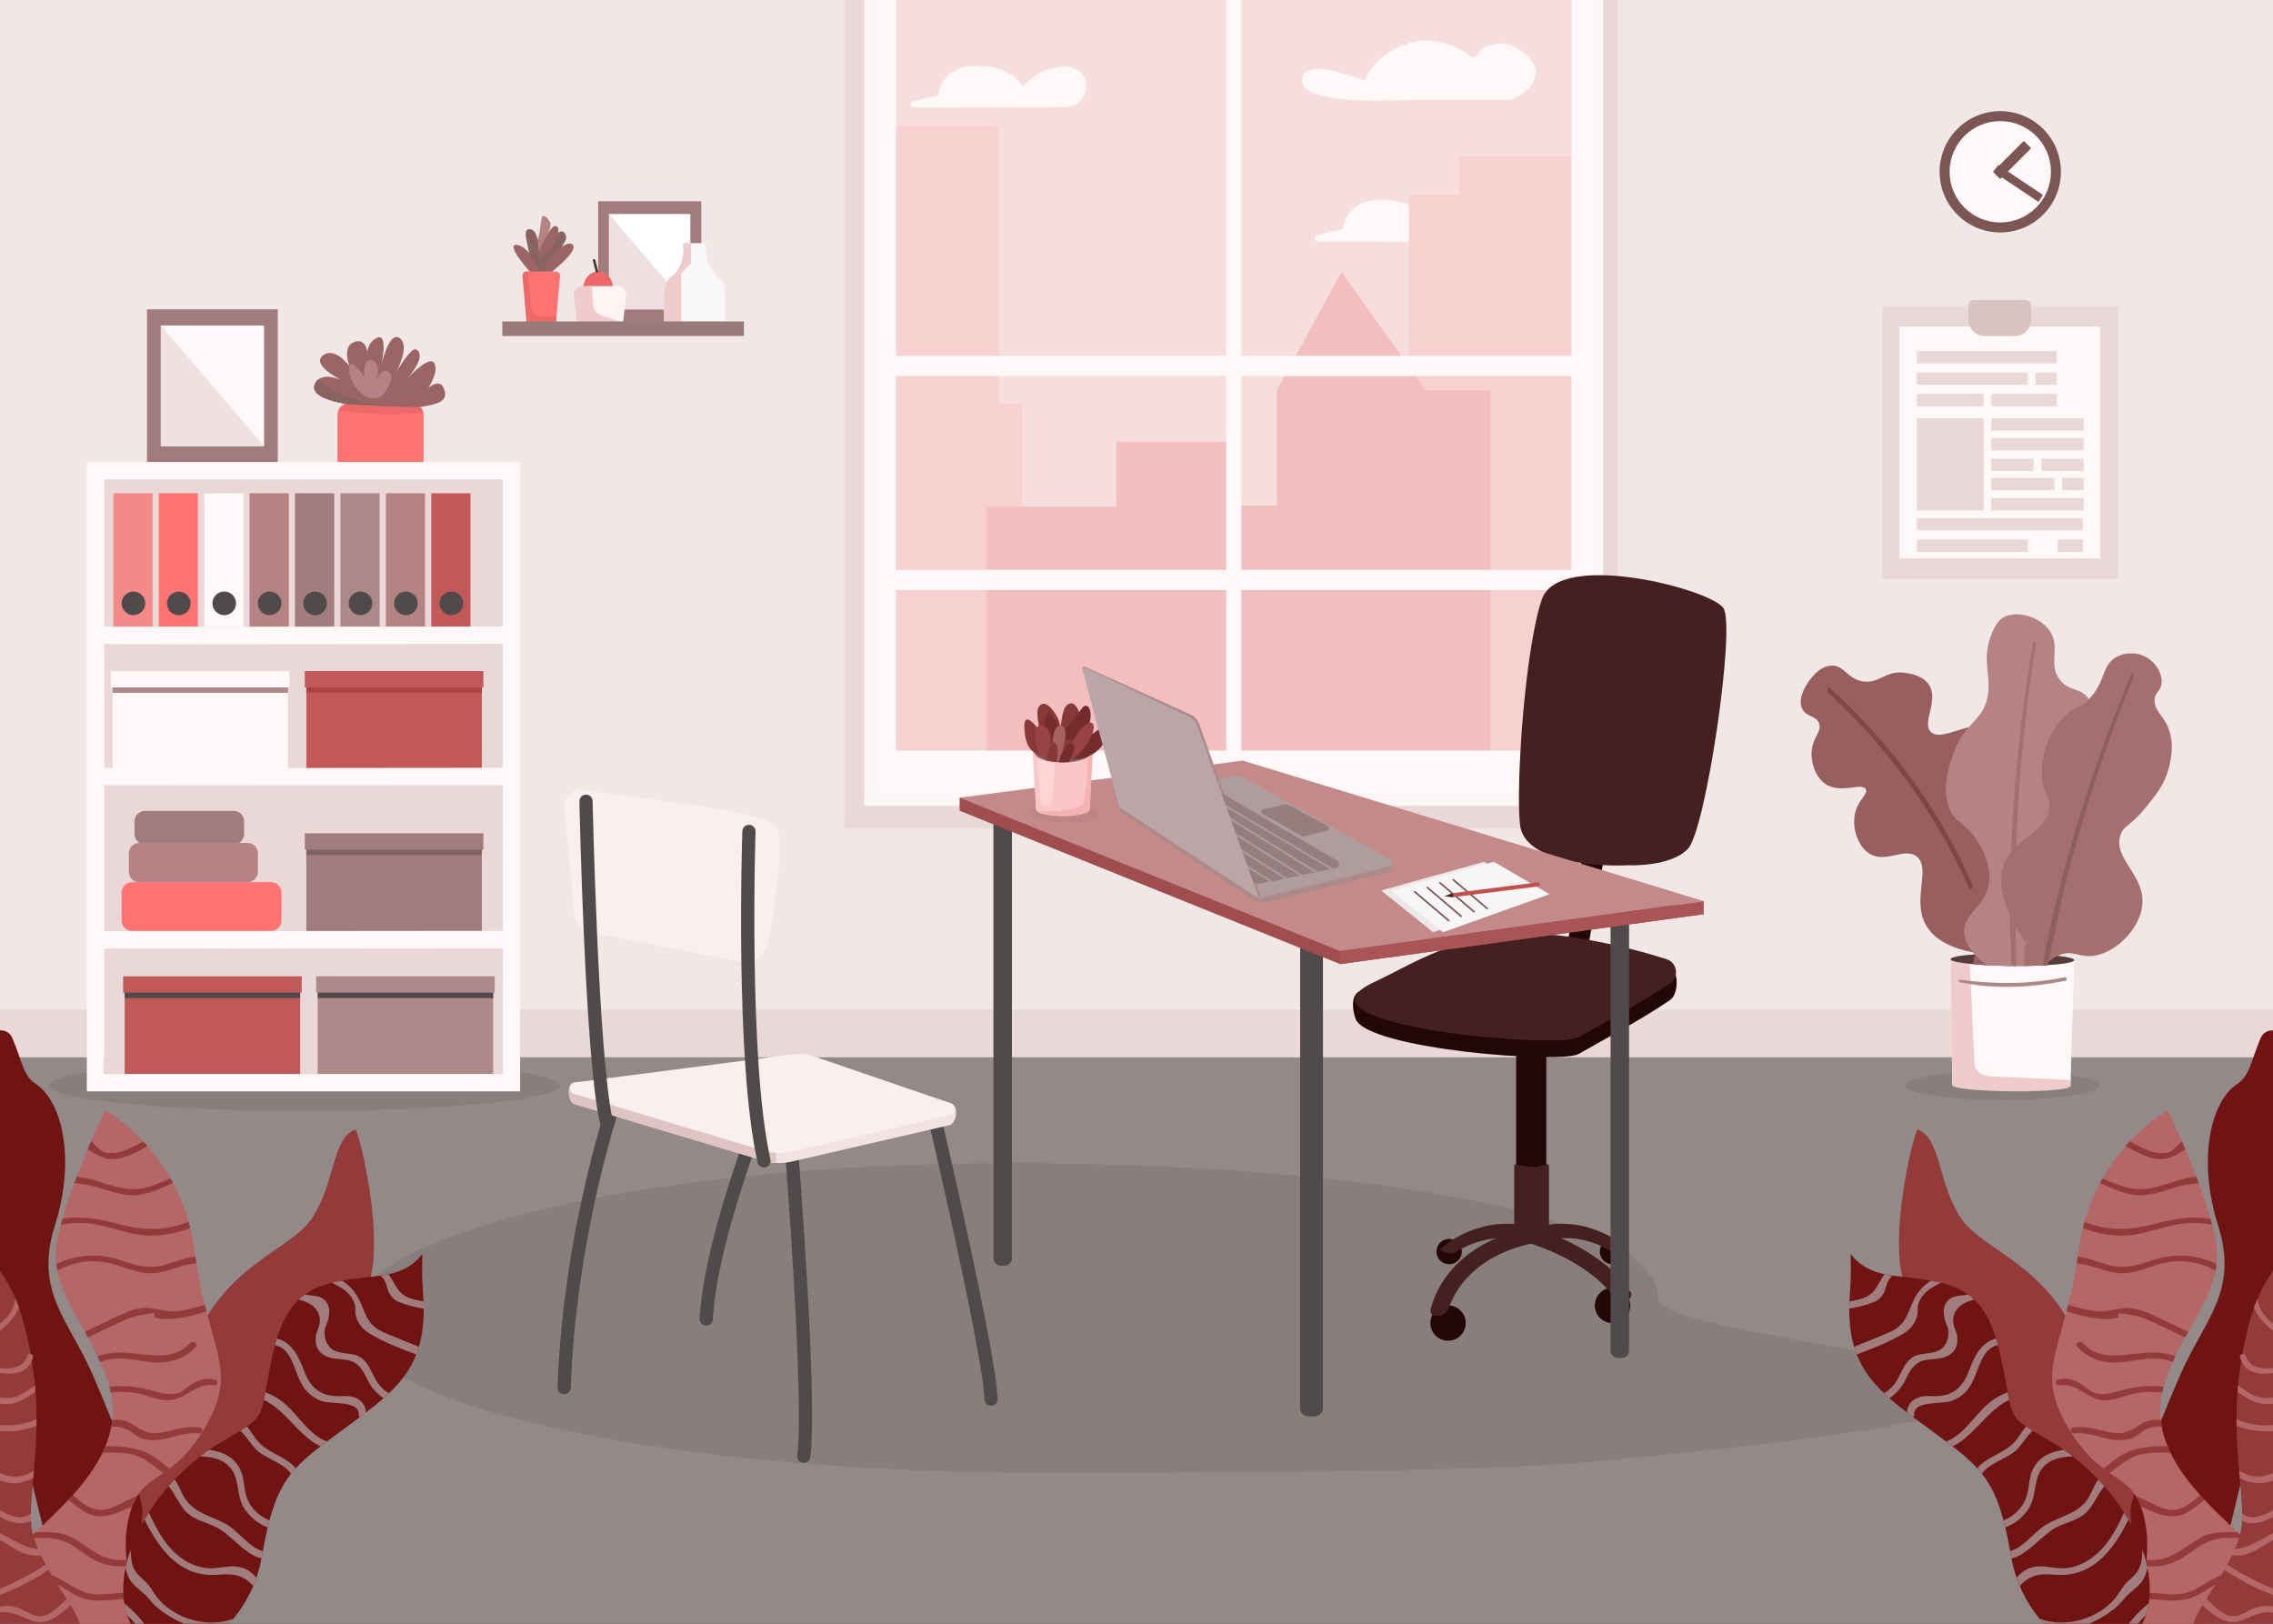 <svg xmlns="http://www.w3.org/2000/svg" enable-background="new 0 0 3500 2500" viewBox="0 0 3500 2500" id="Workingarea"><rect x="0" y="0" width="3500" height="2500" fill="#333333" stroke="none"/><rect width="3500" height="1641.445" fill="#f2e7e7" class="colorf2e8e7 svgShape"></rect><rect width="3500" height="73.364" y="1554.5" fill="#ead8d8" class="coloread9d8 svgShape"></rect><rect width="3500" height="872.136" y="1627.865" fill="#938989" class="color938e89 svgShape"></rect><rect width="1191.376" height="1275.676" x="1299.838" fill="#ead8d8" class="coloread9d8 svgShape"></rect><rect width="1085.402" height="1198.828" x="1352.828" fill="#f7dede" class="colordeecf7 svgShape"></rect><path fill="#fff8f8" d="M2030.056 371.915c59.198.433 172.726-.321 234.162-.8 32.195-.251 43.51-43.664 15.072-58.758-5.122-2.719-11.217-4.188-18.469-3.801-43.514 2.325-62.503 31.714-62.503 31.714s-18.428-38.365-83.899-31.775c-42.572 4.285-46.964 44.228-46.964 44.228l-38.533 9.201C2023.104 363.313 2024.074 371.872 2030.056 371.915zM1407.093 165.621c59.198.433 172.726-.321 234.163-.8 32.195-.251 43.51-43.664 15.072-58.758-5.122-2.719-11.217-4.188-18.469-3.801-43.514 2.325-62.503 31.713-62.503 31.713s-18.428-38.365-83.899-31.775c-42.572 4.285-46.964 44.228-46.964 44.228l-38.533 9.201C1400.141 157.019 1401.111 165.578 1407.093 165.621zM2169.494 153.516c22.246 0 44.491 0 66.737 0 29.621 0 59.242 0 88.863 0 26.252-8.307 43.32-29.717 39.352-47.904-3.145-14.414-32.332-43.613-60.792-38.104-36.031 6.974-18.988 17.52-37.038 21.151 0 0-57.106-52.532-126.583-8.595-10.074 6.37-26.252 15.866-38.614 44.396 0 0-96.532-40.68-96.532 0C2004.886 165.138 2169.494 153.516 2169.494 153.516z" class="colorf8feff svgShape"></path><g fill="#000000" class="color000000 svgShape"><rect width="250.413" height="889.574" x="2169.494" y="300.229" fill="#f7d0d0" class="colord0dcf7 svgShape"></rect><rect width="172.741" height="66.258" x="2247.166" y="240.869" fill="#f7d0d0" class="colord0dcf7 svgShape"></rect><rect width="200.256" height="568.463" x="1373.475" y="621.339" fill="#f7d0d0" class="colord0dcf7 svgShape"></rect><rect width="159.6" height="654.188" x="1377.724" y="193.5" fill="#f7d0d0" class="colord0dcf7 svgShape"></rect><path fill="#f2bebe" d="M2195.432,600.788l-129.799-182.143l-99.284,182.143v177.517h-55.376v-98.1h-192.066v99.853
					h-200.011v412.476c0,0,775.805-14.809,775.805,0c0,14.809,0-591.746,0-591.746H2195.432z" class="colorbecdf2 svgShape"></path></g><g fill="#000000" class="color000000 svgShape"><polygon fill="#fcf7f7" points="2468.712 1240.581 1330.9 1240.581 1330.9 0 1361.909 0 1361.909 1174.205 2437.703 1174.205 2437.703 0 2468.712 0" class="colorf7fcfc svgShape"></polygon><polygon fill="#fff8f8" points="2449.89 1219.714 1349.722 1219.714 1349.722 0 1379.704 0 1379.704 1155.534 2419.907 1155.534 2419.907 0 2449.89 0" class="colorf8feff svgShape"></polygon><rect width="1070.186" height="31.104" x="1364.713" y="877.465" fill="#fff8f8" class="colorf8feff svgShape"></rect><rect width="1070.186" height="31.104" x="1364.713" y="547.913" fill="#fff8f8" class="colorf8feff svgShape"></rect><rect width="23.32" height="1187.624" x="1888.146" fill="#fff8f8" class="colorf8feff svgShape"></rect></g><g fill="#000000" class="color000000 svgShape"><rect width="362.789" height="420.045" x="2898.66" y="471.329" fill="#ead8d8" class="coloread9d8 svgShape"></rect><rect width="308.877" height="356.86" x="2924.786" y="502.921" fill="#fff8f8" class="colorfff8ff svgShape"></rect><path fill="#d8c3c3" d="M3102.25,517.5h-46.052c-13.945,0-25.25-11.305-25.25-25.25v-22.289
			c0-4.44,3.599-8.039,8.039-8.039h80.473c4.44,0,8.04,3.599,8.04,8.039v22.289C3127.5,506.195,3116.195,517.5,3102.25,517.5z" class="colord8c4c3 svgShape"></path><rect width="215.5" height="19" x="2951.5" y="540.5" fill="#ead8d8" class="coloread9d8 svgShape"></rect><rect width="171" height="19" x="2951.5" y="573.5" fill="#ead8d8" class="coloread9d8 svgShape"></rect><rect width="32.75" height="19" x="3134.25" y="573.5" fill="#ead8d8" class="coloread9d8 svgShape"></rect><rect width="103" height="19" x="2951.5" y="606.5" fill="#ead8d8" class="coloread9d8 svgShape"></rect><rect width="103" height="141.82" x="2951.5" y="643.998" fill="#ead8d8" class="coloread9d8 svgShape"></rect><rect width="100.75" height="19" x="3066.25" y="606.5" fill="#ead8d8" class="coloread9d8 svgShape"></rect><rect width="255.722" height="19" x="2951.5" y="797.737" fill="#ead8d8" class="coloread9d8 svgShape"></rect><rect width="171" height="19" x="2951.5" y="830.737" fill="#ead8d8" class="coloread9d8 svgShape"></rect><rect width="38.863" height="19" x="3168.36" y="830.737" fill="#ead8d8" class="coloread9d8 svgShape"></rect><rect width="142.25" height="19" x="3066.25" y="643.998" fill="#ead8d8" class="coloread9d8 svgShape"></rect><rect width="142.25" height="19" x="3066.25" y="674.498" fill="#ead8d8" class="coloread9d8 svgShape"></rect><rect width="97.25" height="19" x="3066.25" y="735.831" fill="#ead8d8" class="coloread9d8 svgShape"></rect><rect width="33.333" height="19" x="3175.167" y="735.831" fill="#ead8d8" class="coloread9d8 svgShape"></rect><rect width="142.25" height="19" x="3066.25" y="766.818" fill="#ead8d8" class="coloread9d8 svgShape"></rect><rect width="64.917" height="19" x="3066.25" y="706.165" fill="#ead8d8" class="coloread9d8 svgShape"></rect><rect width="64.917" height="19" x="3143.583" y="706.165" fill="#ead8d8" class="coloread9d8 svgShape"></rect></g><g fill="#000000" class="color000000 svgShape"><circle cx="3080.054" cy="264.477" r="93.386" fill="#7c5555" transform="rotate(-45.001 3080.066 264.514)" class="color55677c svgShape"></circle><circle cx="3080.054" cy="264.477" r="78.035" fill="#fff8f8" class="colorfff8ff svgShape"></circle><path fill="#7c5555" d="M3079.084,274.842l-9.395-9.395c-0.536-0.536-0.536-1.405,0-1.941l45.643-45.643
				c0.536-0.536,1.405-0.536,1.941,0l9.395,9.395c0.536,0.536,0.536,1.405,0,1.941l-45.643,45.643
				C3080.489,275.378,3079.62,275.378,3079.084,274.842z" class="color55677c svgShape"></path><path fill="#7c5555" d="M3070.186,263.661l5.849-8.753c0.334-0.499,1.009-0.634,1.509-0.3l67.406,45.042
				c0.5,0.334,0.634,1.009,0.3,1.509l-5.849,8.753c-0.334,0.499-1.009,0.634-1.509,0.3l-67.406-45.042
				C3069.986,264.836,3069.852,264.16,3070.186,263.661z" class="color55677c svgShape"></path><circle cx="3080.054" cy="264.477" r="8.016" fill="#7c5555" class="color55677c svgShape"></circle></g><g fill="#000000" class="color000000 svgShape"><rect width="158.789" height="186.021" x="921.042" y="309.869" fill="#a07c7c" class="colora08d7c svgShape"></rect><rect width="125.291" height="146.778" x="937.791" y="329.49" fill="#ffffff" class="colorffffff svgShape"></rect><path fill="#efe1e1" d="M1063.082,476.268H937.791V329.49C979.554,378.416,1021.318,427.342,1063.082,476.268z" class="colorefe1e1 svgShape"></path><ellipse cx="921.045" cy="442.571" fill="#ed6969" rx="24.492" ry="22.713" transform="rotate(-86.589 921.057 442.588)" class="coloredb769 svgShape"></ellipse><path fill="#fff3f3" d="M964.208,453.276l-4.71,43.095l-0.048,0.425h-61.395l-4.758-43.52
						c0-7.063,6.09-12.785,13.606-12.785h43.697C958.119,440.49,964.208,446.212,964.208,453.276z" class="colorf3fcff svgShape"></path><path fill="#efcbcb" d="M958.832,496.371l-0.054,0.425H888.69l-5.431-43.52c0-7.063,6.952-12.785,15.533-12.785h12.627
						c0.57,8.695,1.439,21.279,2.064,30.354c0.462,6.862,5.784,12.83,13.578,15.289
						C936.157,488.995,948.567,492.929,958.832,496.371z" class="colorcbe2ef svgShape"></path><g fill="#000000" class="color000000 svgShape"><path fill="#473333" d="M920.975,417.429c-1.451-5.711-2.901-11.422-4.352-17.133c-0.606-2.387-4.295-1.375-3.687,1.018
					c1.451,5.711,2.901,11.422,4.352,17.133C917.894,420.834,921.583,419.823,920.975,417.429z" class="color473733 svgShape"></path></g><g fill="#000000" class="color000000 svgShape"><path fill="#f9f7f7" d="M1116.541,448.713v51.895h-93.909v-51.895c0-9.322,4.411-17.574,11.22-22.86
					c0.141-0.121,0.363-0.262,0.624-0.464c0.282-0.202,0.524-0.404,0.806-0.585c4.995-3.874,19.539-17.675,16.739-50.583h35.13
					c0,0-3.706,30.649,15.531,49.837c2.377,1.453,4.532,3.228,6.385,5.286c0.04,0.04,0.081,0.06,0.121,0.081h-0.04
					C1113.721,434.549,1116.541,441.288,1116.541,448.713z" class="colorf9f7f9 svgShape"></path><path fill="#efcbcb" d="M1064.147,374.22v31.072l-15.168,15.193v80.122h-26.348v-51.895
					c0-9.322,4.411-17.574,11.22-22.86c0.141-0.121,0.363-0.262,0.624-0.464c0.282-0.202,0.524-0.404,0.806-0.585
					c4.995-3.874,19.539-17.675,16.739-50.583H1064.147z" class="colorcbe2ef svgShape"></path></g><g fill="#000000" class="color000000 svgShape"><path fill="#b58383" d="M838.879,368.284c0,0,13.157-19.309,7.407-27.629c-5.75-8.32-11.181-12.799-12.778-1.92
						c-1.597,10.879-3.028,23.778-4.472,26.559s-4.792,11.839-3.514,17.279c1.278,5.44,3.514,12.479,3.514,12.479L838.879,368.284z" class="color83b583 svgShape"></path><path fill="#896262" d="M829.035,380.973c0-1.28-0.319-25.279-11.5-27.839c-11.181-2.56-8.29,10.941-5.395,23.879
						c2.895,12.938,4.117,22.522,4.117,22.522l17.251,24.635L829.035,380.973z" class="color628962 svgShape"></path><path fill="#896262" d="M850.119,400.592c0.958-0.42,22.042-27.939,21.723-34.658c-0.319-6.72-6.066-12.799-10.86-8.32
						c-4.794,4.48-18.85,18.559-22.364,23.999c-3.514,5.44-9.584,13.439-9.584,13.439l4.472,29.119L850.119,400.592z" class="color628962 svgShape"></path><path fill="#9b6565" d="M821.048,424.171c0,0-46.002-49.918-24.598-47.038s37.057,47.038,37.057,47.038H821.048z" class="color659b65 svgShape"></path><path fill="#9b6565" d="M842.452 424.171c1.278-.96 48.877-36.718 39.612-47.158-9.264-10.44-36.098 20.919-39.612 26.359-3.514 5.44-8.945 20.799-8.945 20.799H842.452zM836.12 394.792c8.255-6.757 15.025-15.207 19.511-24.894 3.551-7.666 5.996-15.975 2.752-20.283-6.987-9.28-20.084 20.479-22.32 23.999-2.236 3.52-6.249 14.882-6.249 14.882l-.779 12.097L836.12 394.792z" class="color659b65 svgShape"></path><g fill="#000000" class="color000000 svgShape"><path fill="#ff7373" d="M862.31,424.884l-5.338,61.156l-1.108,12.651h-44.719l-6.426-73.807
						c-0.322-3.652,2.538-6.8,6.204-6.8h45.162C859.752,418.085,862.632,421.232,862.31,424.884z" class="colorffc973 svgShape"></path><path fill="#ed6969" d="M856.972,486.04l-1.108,12.651h-44.719l-6.426-73.807c-0.322-3.652,2.538-6.8,6.204-6.8h2.155
						c1.148,10.31,3.767,40.616,5.157,56.778c0.544,6.154,5.459,10.976,11.603,11.38
						C837.413,486.746,847.766,487.049,856.972,486.04z" class="coloredb769 svgShape"></path></g></g><g fill="#000000" class="color000000 svgShape"><rect width="372.044" height="22.401" x="773.449" y="494.888" fill="#997a7a" class="color997a7a svgShape"></rect></g></g><g fill="#000000" class="color000000 svgShape"><ellipse cx="3083.268" cy="1671.452" fill="#897e7e" rx="150.232" ry="22.048" class="color89837e svgShape"></ellipse><polygon fill="#fff8f8" points="3193.901 1478.333 3188.394 1662.903 3188.106 1672.46 3006.206 1670.971 3003.59 1476.775" class="colorf8feff svgShape"></polygon><path fill="#efcbcb" d="M3188.394,1662.903l-0.289,9.557c-0.782,0.512-2.072,1.349-3.868,2.423
				c-11.279,3.417-46.04,5.673-87.151,5.337c-42.415-0.347-78.023-3.358-88.046-7.11c-0.995-0.723-1.935-1.44-2.813-2.121
				c-0.9-64.744-1.758-129.487-2.637-194.213l28.284,0.232l1.202,4.694l7.325,156.379c0.475,10.141,10.267,18.341,22.594,18.921
				L3188.394,1662.903z" class="colorcbe2ef svgShape"></path><path fill="#ad8989" d="M3180.343,1504.385c-26.723,5.432-54.067,8.441-81.605,9.025
				c-27.394,0.581-54.424-1.84-81.528-4.89c-1.372-0.154-1.633,3.318-0.23,3.616c53.132,11.273,111.326,8.607,164.112-2.24
				C3183.315,1509.439,3182.303,1503.986,3180.343,1504.385z" class="color8999ad svgShape"></path><path fill="#563c3c" d="M3193.894,1478.328c-0.029,3.27-16.07,6.016-40.601,7.569c-0.592,0.039-1.194,0.078-1.795,0.107
				c-0.679,0.049-1.359,0.087-2.048,0.126c-0.184,0.01-0.378,0.019-0.563,0.029c-1.038,0.058-2.096,0.116-3.164,0.165
				c-0.776,0.039-1.572,0.078-2.368,0.116c-1.523,0.068-3.066,0.136-4.638,0.194c-0.534,0.029-1.068,0.039-1.611,0.058
				c-2.94,0.117-5.958,0.204-9.044,0.281c-1.64,0.039-3.309,0.078-4.997,0.107c-1.757,0.029-3.542,0.058-5.337,0.078
				c-3.367,0.039-6.812,0.068-10.296,0.068h-3.493c-1.417,0.01-2.853,0-4.289-0.02h-0.98l-0.165-0.01c-0.505,0-1.028,0-1.523-0.02
				c-1.194,0-2.387-0.019-3.581-0.039c-1.523-0.019-3.047-0.039-4.551-0.078c-0.573,0-1.155-0.02-1.727-0.029
				c-3.911-0.087-7.744-0.184-11.499-0.311c-0.689-0.029-1.378-0.048-2.057-0.078c-2.251-0.087-4.464-0.165-6.637-0.262
				c-0.805-0.039-1.611-0.068-2.426-0.107c-0.766-0.029-1.533-0.078-2.29-0.116c-0.369-0.019-0.738-0.039-1.106-0.058
				c-0.689-0.029-1.368-0.068-2.047-0.097c-0.107-0.01-0.213-0.019-0.32-0.019c-0.786-0.049-1.553-0.087-2.329-0.136
				c-2.601-0.155-5.134-0.311-7.579-0.485c-3.843-0.272-7.501-0.573-10.946-0.893c-20.97-1.941-34.332-4.716-34.303-7.695
				c0.029-3.105,14.585-5.754,37.156-7.327c0.116-0.01,0.242-0.01,0.369-0.019c0.175-0.019,0.349-0.029,0.534-0.039
				c3.94-0.262,8.122-0.505,12.499-0.699c0.048,0,0.097-0.01,0.145-0.01c0.786-0.039,1.582-0.068,2.387-0.107
				c2.639-0.107,5.347-0.204,8.122-0.291c0.136-0.01,0.272-0.01,0.417-0.019c2.203-0.068,4.444-0.116,6.734-0.165
				c4.25-0.097,8.636-0.165,13.12-0.184h0.437c2.94-0.029,5.919-0.029,8.947-0.019c0.611,0.01,1.232,0.01,1.854,0.01h0.233
				l2.29,0.019c1.892,0.019,3.784,0.039,5.657,0.068c0.185,0,0.369,0.01,0.553,0.01l2.115,0.019
				c3.251,0.058,6.453,0.126,9.597,0.213c0.116,0.01,0.233,0.01,0.34,0.01c3.26,0.097,6.453,0.204,9.578,0.33
				c1.485,0.058,2.95,0.116,4.386,0.184c1.485,0.058,2.911,0.136,4.328,0.204c1.757,0.087,3.494,0.184,5.201,0.281
				c0.34,0.019,0.679,0.049,1.029,0.068c1.688,0.087,3.357,0.194,4.978,0.31c0.592,0.039,1.174,0.078,1.757,0.116
				c2.901,0.204,5.696,0.427,8.384,0.66c0.349,0.029,0.708,0.058,1.058,0.087c3.736,0.33,7.259,0.689,10.51,1.068
				C3184.19,1473.408,3193.913,1475.795,3193.894,1478.328z" class="color56453c svgShape"></path><path fill="#995f5f" d="M3164.753,1337.02c-5.764,41.164-17.535,70.751-20.31,77.563
					c-7.792,19.136-17.486,37.709-27.355,53.662c-0.116,0.184-0.233,0.379-0.349,0.563c-4.134,6.657-8.297,12.848-12.363,18.418
					h-0.437c-1.417,0.01-2.853,0-4.289-0.02h-0.98l-0.165-0.01c-0.505,0-1.028,0-1.523-0.02c-1.194,0-2.387-0.019-3.581-0.039
					c-1.523-0.019-3.047-0.039-4.551-0.078c-0.573,0-1.155-0.02-1.727-0.029c-3.911-0.087-7.744-0.184-11.499-0.311
					c-0.689-0.029-1.378-0.048-2.057-0.078c-2.251-0.087-4.464-0.165-6.637-0.262c-0.805-0.039-1.611-0.068-2.426-0.107
					c-0.766-0.029-1.533-0.078-2.29-0.116c-0.369-0.019-0.738-0.039-1.106-0.058c-0.019-0.602-0.01-1.155,0.01-1.65l-2.212,1.427
					l-0.165,0.107c-0.786-0.049-1.553-0.087-2.329-0.136c-2.601-0.155-5.134-0.311-7.579-0.485
					c-3.843-0.272-7.501-0.573-10.946-0.893l3.154-14.692l0.068-0.349l0.534-2.474c-1.204-0.214-2.417-0.427-3.649-0.67
					c-25.773-4.92-57.951-15.778-72.682-42.474c-21.63-39.203,8.763-86.471-13.789-104.84
					c-19.243-15.681-49.024,12.518-74.855-5.958c-17.176-12.295-24.823-39.669-20.31-60.494c4.6-21.232,20.582-29.801,16.623-37.389
					c-5.783-11.062-39.417,8.006-62.793-8.462c-15.352-10.82-22.474-34.303-20.31-52.478c2.426-20.388,15.827-28.199,11.082-40.63
					c-4.687-12.275-19.476-9.121-25.861-22.154c-9.044-18.495,11.286-44.143,12.935-46.171c4.93-6.075,15.439-19.02,30.858-20.31
					c20.611-1.727,24.405,19.495,48.548,24.007c26.375,4.92,35.729-17.845,66.481-12.935c6.899,1.106,25.065,3.387,35.089,16.623
					c18.35,24.24-10.247,58.592,3.688,73.875c10.529,11.538,33.73-0.475,58.99-6.89c16.788-4.26,34.487-6.046,49.975,3.192
					c11.198,6.686,20.553,18.729,26.132,32.236c2.242,5.434,3.872,11.101,4.774,16.749c0.844,5.298,1.039,10.587,0.485,15.652
					c-0.476,4.318-1.446,8.132-2.649,11.557c-4.318,12.44-11.46,19.776-7.404,27.452c1.203,2.271,2.989,3.755,5.211,4.735
					c11.014,4.823,32.77-2.95,47.316,9.811C3175.728,1258.701,3170.527,1295.866,3164.753,1337.02z" class="color5f997c svgShape"></path><path fill="#b58383" d="M3212.768,1344.405c-33.226,59.814-45.414,100.046-54.982,126.082
					c-0.864,2.348-1.698,4.58-2.542,6.705c-0.66,1.708-1.329,3.338-1.999,4.9c-0.572,1.359-1.155,2.659-1.747,3.911
					c-0.679,0.049-1.359,0.087-2.048,0.126c-0.184,0.01-0.378,0.019-0.563,0.029c-1.038,0.058-2.096,0.116-3.164,0.165
					c-0.776,0.039-1.572,0.078-2.368,0.116c-1.523,0.068-3.066,0.136-4.638,0.194c-0.534,0.029-1.068,0.039-1.611,0.058
					c-2.94,0.117-5.958,0.204-9.044,0.281c-1.64,0.039-3.309,0.078-4.997,0.107c-1.757,0.029-3.542,0.058-5.337,0.078
					c-3.367,0.039-6.812,0.068-10.296,0.068h-3.493c-1.417,0.01-2.853,0-4.289-0.02h-0.98l-0.165-0.01c-0.505,0-1.028,0-1.523-0.02
					c-1.194,0-2.387-0.019-3.581-0.039c-1.523-0.019-3.047-0.039-4.551-0.078c-0.573,0-1.155-0.02-1.727-0.029
					c-3.911-0.087-7.744-0.184-11.499-0.311c-0.689-0.029-1.378-0.048-2.057-0.078c-2.251-0.087-4.464-0.165-6.637-0.262
					c-0.805-0.039-1.611-0.068-2.426-0.107c-0.766-0.029-1.533-0.078-2.29-0.116c-0.369-0.019-0.738-0.039-1.106-0.058
					c-0.689-0.029-1.368-0.068-2.047-0.097c-0.049-0.039-0.107-0.078-0.155-0.126c-7.307-5.609-13.188-10.985-17.865-16.099
					c-0.106-0.116-0.213-0.223-0.301-0.33c-0.97-1.067-1.892-2.115-2.746-3.163c-10.645-12.809-13.828-23.92-13.585-33.236
					c0.767-29.82,36.496-38.446,38.786-78.582c1.97-34.769-22.698-66.064-27.025-71.381c-14.216-17.467-21.174-15.371-29.994-29.441
					c-17.952-28.617-7.045-65.879-2.077-82.832c7.55-25.802,17.797-39.999,27.588-51.207c13.575-15.546,26.268-25.298,29.655-52.207
					c3.93-31.188-9.257-48.859,3.697-86.801c7.414-21.708,15.682-27.51,19.107-29.548c20.533-12.217,56.185-2.115,71.692,19.757
					c18.302,25.822-3.396,51.275,16.312,76.272c14.789,18.767,31.567,10.189,44.317,29.548c12.78,19.388,8.074,48.791,0.427,70.1
					c-9.083,25.308-27.937,32.556-22.988,66.559c1.921,13.217,6.298,23.852,11.247,33.362c1.485,2.882,3.037,5.657,4.58,8.374
					C3223.792,1279.69,3237.833,1299.302,3212.768,1344.405z" class="color83b583 svgShape"></path><path fill="#a56f6f" d="M3339.345,1183.244c-5.958,23.386-18,38.417-33.682,57.99
					c-25.696,32.081-34.681,28.297-40.184,43.58c-13.333,36.981,38.272,61.93,33.236,108.955
					c-3.989,37.263-41.572,74.001-76.107,77.941c-21.339,2.426-30.412-8.937-50.46-1.727c-1.33,0.475-2.611,1-3.852,1.572
					c-5.454,2.504-10.014,5.813-13.896,9.432c-0.388,0.359-0.776,0.728-1.155,1.106c-1.349,1.32-2.61,2.669-3.794,4.037
					c-0.184,0.01-0.378,0.019-0.563,0.029c-1.038,0.058-2.096,0.116-3.164,0.165c-0.776,0.039-1.572,0.078-2.368,0.116
					c-1.523,0.068-3.066,0.136-4.638,0.194c-0.534,0.029-1.068,0.039-1.611,0.058c-2.94,0.117-5.958,0.204-9.044,0.281
					c-1.64,0.039-3.309,0.078-4.997,0.107c-1.757,0.029-3.542,0.058-5.337,0.078c-0.835-6.016-1.164-12.479-0.99-18.35
					c0-0.194,0-0.378,0.01-0.573c0.242-7.093,1.213-13.236,2.901-16.574c-5.036-7.152-10.626-15.759-15.943-25.288
					c0.262,13.877,0.582,27.743,0.776,41.62c0.087,5.376,0.146,10.752,0.185,16.138c0.01,1.029-0.194,2.213-0.679,3.096h-0.049
					c-1.417,0.01-2.853,0-4.289-0.02c-1.718-1.863-2.62-5.327-2.736-7.365c-0.233-3.979-0.437-7.957-0.611-11.936
					c-0.893-19.495-1.223-39.029-1.252-58.563c-11.383-24.958-18.467-53.41-9.704-77.864c2.727-7.598,6.696-14.022,11.383-19.709
					c1.611-44.443,4.444-88.848,8.685-133.117c0.757-7.88,1.552-15.749,2.377-23.619c5.803-55.03,13.44-109.867,22.853-164.383
					c1.029-5.929,4.532-1.562,3.891,2.416c-5.628,35.089-10.519,70.285-14.614,105.578c-2.824,24.328-5.269,48.713-7.356,73.138
					c-0.767,9.063-1.494,18.136-2.164,27.21c-0.805,10.723-1.533,21.455-2.193,32.188c-1.281,20.873-2.319,41.755-3.125,62.628
					c-0.126,3.154-0.233,6.298-0.34,9.452c21.193-20.058,49.373-31.858,50.78-62.269c0.815-17.739-8.617-16.953-11.082-42.474
					c-3.338-34.555,10.344-73.351,36.933-97.883c16.38-15.109,20.077-8.578,35.089-24.007c26.491-27.209,19.01-51.625,41.736-64.666
					c13.663-7.841,32.44-8.229,46.908,0.029c14.779,8.442,25.385,26.103,23.154,41.387c-1.669,11.499-9.985,12.508-10.606,23.707
					c-0.854,15.536,10.703,22.29,18.835,38.563C3349.796,1142.264,3342.401,1171.269,3339.345,1183.244z" class="color6fa56f svgShape"></path><path fill="#824545" d="M3036.184,1360.195c-39.08-89.764-94.798-172.769-161.281-244.5
					c-18.688-20.163-38.325-39.428-58.77-57.806c-1.87-1.681-3.342,6.501-1.248,8.418
					c71.562,65.501,132.464,142.494,180.024,227.039c13.459,23.926,25.658,48.498,37.143,73.424
					c0.844,1.831,2.241,3.725,4.013,1.755C3037.69,1366.718,3037.04,1362.16,3036.184,1360.195z" class="color458263 svgShape"></path><path fill="#8e5f5f" d="M3284.916,1043.887c-13.255,31.994-25.774,64.288-37.506,96.864
					c-13.605,37.738-26.171,75.845-37.68,114.272c-6.172,20.553-12.043,41.202-17.603,61.93
					c-7.947,29.577-15.216,59.32-21.999,89.188c-4.852,21.319-8.84,42.862-13.401,64.259c-0.485,2.271-0.98,4.532-1.485,6.793
					c-0.271,1.261-0.553,2.533-0.844,3.794c-0.359,1.64-0.728,3.27-1.106,4.91c-0.592,0.039-1.194,0.078-1.795,0.107
					c-0.679,0.049-1.359,0.087-2.048,0.126c-0.184,0.01-0.378,0.019-0.563,0.029c-1.038,0.058-2.096,0.116-3.164,0.165
					c0.776-5.531,1.66-11.063,2.62-16.584c4.823-27.947,11.567-55.69,18.156-83.201c11.266-47.044,24.221-93.71,38.65-139.89
					c3.862-12.392,7.841-24.735,11.916-37.049c19.291-58.233,40.999-115.641,65.006-172.088c0.786-1.844,2.106-1.359,2.921,0.039
					C3286.032,1039.316,3285.653,1042.101,3284.916,1043.887z" class="color5f8e5f svgShape"></path></g><g fill="#000000" class="color000000 svgShape"><ellipse cx="468.781" cy="1671.452" fill="#897e7e" rx="393.039" ry="39.004" class="color89837e svgShape"></ellipse><path fill="#ff7373" d="M519.578,639.099v75.275h132.611v-75.275c0-1.27-0.134-2.506-0.376-3.7
						c-1.712-8.268-9.037-14.482-17.806-14.482H537.76c-7.082,0-13.213,4.042-16.219,9.947
						C520.288,633.336,519.578,636.134,519.578,639.099z" class="colorffc973 svgShape"></path><path fill="#ed6969" d="M521.54,630.864c55.406,10.473,105.317,7.35,130.272,4.535
						c-1.712-8.268-9.037-14.482-17.806-14.482H537.76C530.677,620.917,524.547,624.959,521.54,630.864z" class="coloredb769 svgShape"></path><path fill="#9b6565" d="M537.76,622.588c0,0,20.905,0.727,49.894,2.288c6.966,0.376,14.098,0.76,20.997,1.094
					c19.067,0.902,36.381,1.361,43.538-0.083c19.502-3.925,40.866-6.957,30.702-29.014c-6.682-14.499-22.892,0.025-23.394,0.484
					c0.418-0.635,16.938-25.665,9.12-38.26c-7.6-12.244-38.176,20.312-40.598,22.917c2.272-2.614,30.702-35.938,12.01-44.34
					c-8.903-0.743-28.438,32.973-30.818,37.141c2.422-4.452,22.583-42.636,6.13-54.271c-14.19-10.031-24.747,27.386-28.221,41.851
					c2.982-14.181,9.162-50.404-7.542-41.851c-8.552,4.376-12.478,12.695-14.131,20.938c-1.545-9.496-5.938-17.84-16.979-15.727
					c-23.252,4.46-10.624,37.032-10.198,38.118c-0.685-0.919-23.36-31.336-41.367-16.311c-17.28,14.424,25.164,35.813,29.816,38.093
					c-3.316-1.537-25.974-11.45-37.517-0.66c-1.921,1.796-3.533,4.159-4.702,7.233C475.755,615.28,537.76,622.588,537.76,622.588z" class="color659b65 svgShape"></path><path fill="#896262" d="M537.76,622.588c0,0,20.905,0.727,49.894,2.288c6.966,0.376,14.098,0.76,20.997,1.094
					c-23.284-0.691-57.654-5.206-93.181-24.186c-9.944-5.313-18.675-11.061-26.267-16.788c-1.921,1.796-3.533,4.159-4.702,7.233
					C475.755,615.28,537.76,622.588,537.76,622.588z" class="color628962 svgShape"></path><path fill="#b58383" d="M589.642,607.905c0.53-1.353,21.242-25.73,9.239-35.069
					c-12.003-9.339-20.365,16.678-19.305,13.011c1.06-3.667,7.947-26.449-6.888-31.217c-14.835-4.768-11.656,26.637-11.656,26.637
					s-17.963-30.875-22.757-17.365c-4.793,13.51,13.137,48.714,36.002,49.537C584.581,613.811,589.642,607.905,589.642,607.905z" class="color83b583 svgShape"></path><g fill="#000000" class="color000000 svgShape"><rect width="201.456" height="235.616" x="226.368" y="476.253" fill="#a07c7c" class="colora08d7c svgShape"></rect><rect width="158.957" height="185.911" x="247.617" y="501.105" fill="#fff8f8" class="colorf8feff svgShape"></rect><path fill="#efe1e1" d="M406.575,687.016H247.617V501.105C300.603,563.075,353.589,625.046,406.575,687.016z" class="colorefe1e1 svgShape"></path></g><g fill="#000000" class="color000000 svgShape"><rect width="613.701" height="915.437" x="160.444" y="738.09" fill="#ead8d8" class="coloread9d8 svgShape"></rect><rect width="270.208" height="134.908" x="191.992" y="1518.619" fill="#c15959" class="color5992c1 svgShape"></rect><rect width="270.208" height="18.09" x="191.992" y="1518.619" fill="#514a4a" class="color4a5150 svgShape"></rect><rect width="274.971" height="25.22" x="189.609" y="1503.141" fill="#c15959" class="color5992c1 svgShape"></rect><rect width="270.208" height="134.908" x="489.215" y="1518.619" fill="#ad8989" class="color8999ad svgShape"></rect><rect width="270.208" height="18.09" x="489.215" y="1518.619" fill="#514a4a" class="color4a5150 svgShape"></rect><rect width="274.971" height="25.22" x="486.832" y="1503.141" fill="#ad8989" class="color8999ad svgShape"></rect><path fill="#a07c7c" d="M359.926,1300.018h-136.76c-8.828,0-15.985-7.157-15.985-15.985v-19.532
						c0-8.828,7.157-15.985,15.985-15.985h136.76c8.828,0,15.985,7.157,15.985,15.985v19.532
						C375.911,1292.862,368.754,1300.018,359.926,1300.018z" class="colora08d7c svgShape"></path><path fill="#b58383" d="M381.072,1358.413H214.424c-8.828,0-15.985-7.157-15.985-15.985v-28.654
						c0-8.828,7.157-15.985,15.985-15.985h166.648c8.828,0,15.985,7.157,15.985,15.985v28.654
						C397.056,1351.257,389.9,1358.413,381.072,1358.413z" class="color83b583 svgShape"></path><path fill="#ff7373" d="M417.425,1433.331H203.21c-8.828,0-15.985-7.157-15.985-15.985v-43.174
						c0-8.828,7.157-15.985,15.985-15.985h214.216c8.828,0,15.985,7.157,15.985,15.985v43.174
						C433.41,1426.174,426.254,1433.331,417.425,1433.331z" class="colorffc973 svgShape"></path><g fill="#000000" class="color000000 svgShape"><rect width="60.398" height="205.289" x="174.51" y="759.466" fill="#f48989" class="colorf489c9 svgShape"></rect><circle cx="205.415" cy="928.927" r="18.19" fill="#514a4a" transform="rotate(-80.781 205.431 928.925)" class="color4a5150 svgShape"></circle><rect width="60.398" height="205.289" x="244.445" y="759.466" fill="#ff7373" class="colorffc973 svgShape"></rect><circle cx="275.35" cy="928.927" r="18.19" fill="#514a4a" transform="rotate(-76.714 275.397 928.987)" class="color4a5150 svgShape"></circle><rect width="60.398" height="205.289" x="314.379" y="759.466" fill="#fff8f8" class="colorf8feff svgShape"></rect><circle cx="345.285" cy="928.927" r="18.19" fill="#514a4a" transform="rotate(-80.781 345.301 928.922)" class="color4a5150 svgShape"></circle><rect width="60.398" height="205.289" x="384.314" y="759.466" fill="#b58383" class="color83b583 svgShape"></rect><circle cx="415.22" cy="928.927" r="18.19" fill="#514a4a" transform="rotate(-80.781 415.236 928.921)" class="color4a5150 svgShape"></circle><g fill="#000000" class="color000000 svgShape"><rect width="60.398" height="205.289" x="454.249" y="759.466" fill="#a07c7c" class="colora08d7c svgShape"></rect><circle cx="485.155" cy="928.927" r="18.19" fill="#514a4a" transform="rotate(-50.653 485.202 928.977)" class="color4a5150 svgShape"></circle></g><g fill="#000000" class="color000000 svgShape"><rect width="60.398" height="205.289" x="524.184" y="759.466" fill="#ad8989" class="color8999ad svgShape"></rect><circle cx="555.089" cy="928.927" r="18.19" fill="#514a4a" transform="rotate(-80.886 555.113 928.913)" class="color4a5150 svgShape"></circle></g><g fill="#000000" class="color000000 svgShape"><rect width="60.398" height="205.289" x="594.119" y="759.466" fill="#b58383" class="color83b583 svgShape"></rect><circle cx="625.024" cy="928.927" r="18.19" fill="#514a4a" transform="rotate(-80.886 625.037 928.908)" class="color4a5150 svgShape"></circle></g><g fill="#000000" class="color000000 svgShape"><rect width="60.398" height="205.289" x="664.054" y="759.466" fill="#c15959" class="color5992c1 svgShape"></rect><circle cx="694.959" cy="928.927" r="18.19" fill="#514a4a" transform="rotate(-80.886 694.972 928.907)" class="color4a5150 svgShape"></circle></g></g><g fill="#000000" class="color000000 svgShape"><rect width="270.208" height="134.908" x="173.316" y="1048.631" fill="#fff8f8" class="colorf8feff svgShape"></rect><rect width="270.208" height="18.09" x="173.316" y="1048.631" fill="#ad8989" class="color8999ad svgShape"></rect><rect width="274.971" height="25.22" x="170.933" y="1033.152" fill="#fff8f8" class="colorf8feff svgShape"></rect></g><g fill="#000000" class="color000000 svgShape"><rect width="270.208" height="134.908" x="471.731" y="1048.631" fill="#c15959" class="color5992c1 svgShape"></rect><rect width="270.208" height="18.09" x="471.731" y="1048.631" fill="#ad4444" class="color4482ad svgShape"></rect><rect width="274.971" height="25.22" x="469.349" y="1033.152" fill="#c15959" class="color5992c1 svgShape"></rect></g><g fill="#000000" class="color000000 svgShape"><rect width="270.208" height="134.908" x="471.731" y="1298.473" fill="#a07c7c" class="colora08d7c svgShape"></rect><rect width="270.208" height="18.09" x="471.731" y="1298.473" fill="#7f6363" class="color7f7063 svgShape"></rect><rect width="274.971" height="25.22" x="469.349" y="1282.994" fill="#a07c7c" class="colora08d7c svgShape"></rect></g><g fill="#000000" class="color000000 svgShape"><path fill="#fff8f8" d="M800.871,1680.253H133.718V711.364h667.153V1680.253z M160.444,1653.527h613.701V738.09
							H160.444V1653.527z" class="colorf8feff svgShape"></path><path fill="#fff8f8" d="M330.048 991.871c-101.836 0-179.512-.114-182.88-.459l2.722-26.587c-.097-.01-.241-.025-.434-.035 13.021.65 422.098.263 636.585-.034l.037 26.726C696.847 991.605 485.375 991.871 330.048 991.871zM329.847 1209.234c-101.836 0-179.512-.114-182.88-.459l2.722-26.587c-.097-.01-.241-.025-.434-.035 13.021.65 422.097.262 636.585-.034l.038 26.726C696.647 1208.967 485.175 1209.234 329.847 1209.234zM328.599 1460.446c-101.836 0-179.512-.114-182.88-.459l2.722-26.587c-.097-.01-.241-.025-.434-.035 13.02.649 422.098.262 636.584-.034l.038 26.726C695.399 1460.18 483.928 1460.446 328.599 1460.446z" class="colorf8feff svgShape"></path></g></g></g><g fill="#000000" class="color000000 svgShape"><path fill="#897e7e" d="M2553.41,1999.777c0,76.839,1201.954,129.613-101.111,250.805
		c-181.034,16.837-615.34,16.806-857.686,16.806c-582.564,0-1054.825-106.661-1054.825-238.233s472.292-243.068,1054.825-238.233
		C2104.684,1795.156,2553.41,1868.205,2553.41,1999.777z" class="color89837e svgShape"></path><circle cx="2229.739" cy="2037.093" r="27.218" fill="#230606" class="color220623 svgShape"></circle><circle cx="2482.944" cy="2009.875" r="27.218" fill="#230606" class="color220623 svgShape"></circle><circle cx="2231.43" cy="1926.978" r="19.546" fill="#230606" class="color220623 svgShape"></circle><circle cx="2482.944" cy="1926.978" r="19.546" fill="#230606" class="color220623 svgShape"></circle><path fill="#442020" d="M2210.479,2025.91l-0.445-0.042c-4.956-0.464-8.375-4.722-7.324-9.154
						c6.018-25.397,33.644-100.787,152.08-126.298l3.539-0.76l3.468,0.986c4.436,1.264,105.401,30.67,149.031,98.629
						c2.752,4.287,0.861,9.815-4.018,12.035c-8.09,3.681-17.847,1.201-22.839-5.664c-36.093-49.632-110.099-75.601-126.733-80.942
						c-89.017,20.417-117.422,73.177-126.103,98.644C2228.363,2021.479,2219.788,2026.782,2210.479,2025.91z" class="color442044 svgShape"></path><path fill="#442020" d="M2217.046 1923.484c2.728-2.469 4.979-4.277 7.522-6.229 2.477-1.907 5.015-3.719 7.607-5.449 5.153-3.511 10.572-6.658 16.122-9.635 11.162-5.849 23.209-10.496 35.849-13.641 6.28-1.735 12.821-2.596 19.338-3.563 3.285-.309 6.602-.436 9.907-.646 1.655-.067 3.309-.245 4.966-.213l4.975.188c13.356.056 26.364 3.032 38.991 6.507l-8.969 22.697c-10.042-3.236-20.368-6.303-31.123-6.829l-4.017-.382c-1.342-.102-2.689 0-4.037-.014-2.695.048-5.406-.008-8.115.098-5.389.566-10.845.946-16.196 2.163-10.743 2.1-21.338 5.539-31.396 10.169-4.997 2.365-9.938 4.893-14.646 7.757-.047.028-.094.055-.141.083-8.137 4.783-18.782 3.974-25.686-2.21L2217.046 1923.484zM2507.601 1923.484c-2.728-2.469-4.979-4.277-7.522-6.229-2.477-1.907-5.015-3.719-7.607-5.449-5.153-3.511-10.572-6.658-16.122-9.635-11.163-5.849-23.209-10.496-35.849-13.641-6.28-1.735-12.821-2.596-19.338-3.563-3.285-.309-6.602-.436-9.907-.646-1.655-.067-3.309-.245-4.966-.213l-4.975.188c-13.356.056-26.364 3.032-38.991 6.507l8.969 22.697c10.042-3.236 20.368-6.303 31.123-6.829l4.018-.382c1.342-.102 2.689 0 4.037-.014 2.694.048 5.405-.008 8.115.098 5.389.566 10.845.946 16.196 2.163 10.743 2.1 21.338 5.539 31.396 10.169 4.998 2.365 9.938 4.893 14.646 7.757.047.028.094.055.141.083 8.137 4.783 18.782 3.974 25.686-2.21L2507.601 1923.484z" class="color442044 svgShape"></path><path fill="#230606" d="M2357.783,1902.13c-11.59-0.35-23.161-4.813-23.161-12.378c0-0.042,0-439.309,0-439.309h46.436
					c0,0,0,436.623,0,439.304C2381.057,1898.694,2369.41,1902.482,2357.783,1902.13z" class="color220623 svgShape"></path><path fill="#442020" d="M2385.116,1898.888c-16.03,8.646-31.889,9.808-47.567,2.963
					c-3.653-1.595-5.905-5.049-5.905-8.736v-98.054c0-1.794,1.964-2.984,3.82-2.377c15.277,4.996,30.555,4.996,45.832,0
					c1.856-0.607,3.82,0.583,3.82,2.377V1898.888z" class="color442044 svgShape"></path><path fill="#230606" d="M2448.372,1237.312c1.811,6.903-39.06,240.752-39.06,240.752l31.388,6.576l51.105-286.317
			l-33.448-4.712L2448.372,1237.312z" class="color220623 svgShape"></path><g fill="#000000" class="color000000 svgShape"><path fill="#230606" d="M2093.125,1526.359c74.895-38.871,175.091-83.12,336.881-56.266
				c64.33,10.677,107.339,10.153,136.098,15.286c19.914,3.554,19.903,44.499,5.527,54.365
				c-44.45,30.505-115.406,68.187-140.692,82.951c-27.092,15.818-325.268-7.388-343.46-53.727
				C2083.764,1559.504,2078.174,1534.118,2093.125,1526.359z" class="color220623 svgShape"></path><path fill="#442020" d="M2116.052,1512.049c70.512-32.627,152.164-94.582,313.954-67.728
				c64.33,10.677,108.232,23.698,136.098,32.466c16.632,5.234,19.903,27.318,5.527,37.185
				c-44.45,30.505-115.406,68.187-140.692,82.951C2398.315,1615.971,1972.59,1578.431,2116.052,1512.049z" class="color442044 svgShape"></path></g><path fill="#442020" d="M2506.767,1332.121c0,0,65.269,3.476,92.516-25.498c27.247-28.974,73.567-340.941,54.494-370.238
			c-19.073-29.297-253.271-90.285-279.554-13.675c-26.283,76.61-40.249,286.892-33.738,346.94
			C2346.996,1329.698,2467.202,1334.533,2506.767,1332.121z" class="color442044 svgShape"></path><g fill="#000000" class="color000000 svgShape"><path fill="#514a4a" d="M1546.75 1948.704h-5.58c-6.331 0-11.464-5.132-11.464-11.464v-694.91c0-6.331 5.132-11.464 11.464-11.464h5.58c6.331 0 11.463 5.132 11.463 11.464v694.91C1558.214 1943.572 1553.081 1948.704 1546.75 1948.704zM2497.009 2090.941h-5.535c-6.323 0-11.448-5.125-11.448-11.448v-692.622c0-6.323 5.125-11.448 11.448-11.448h5.535c6.323 0 11.448 5.126 11.448 11.448v692.622C2508.457 2085.815 2503.332 2090.941 2497.009 2090.941zM2024.382 2180.844h-9.681c-7.028 0-12.726-5.698-12.726-12.726v-750.183c0-7.028 5.698-12.726 12.726-12.726h9.681c7.029 0 12.726 5.698 12.726 12.726v750.183C2037.108 2175.146 2031.41 2180.844 2024.382 2180.844z" class="color4a5150 svgShape"></path><polygon fill="#a04d4d" points="2623.5 1407.5 2063.549 1484.36 1477.63 1248.241 1477.63 1228.196 1913.462 1191.064" class="colora06e4d svgShape"></polygon><polygon fill="#c48a8a" points="2623.5 1387.456 2063.549 1464.316 1477.63 1228.196 1913.462 1171.019" class="colorc4a18a svgShape"></polygon><polygon fill="#aa5555" points="2063.549 1464.316 2063.549 1484.36 2623.5 1407.5 2623.5 1387.456" class="coloraa7355 svgShape"></polygon><g fill="#000000" class="color000000 svgShape"><path fill="#ede8e8" d="M2126.838,1371.13c-1.993,0.244,158.309-44.209,158.309-44.209l85.829,49.846l-164.113,58.545
							L2126.838,1371.13z" class="colorede8ed svgShape"></path><path fill="#785454" d="M2216.565 1416.491l-52.398-44.395c-1.228-1.04-3.014.73-1.778 1.778l52.398 44.395C2216.015 1419.308 2217.802 1417.538 2216.565 1416.491zM2235.883 1409.915l-52.398-44.395c-1.228-1.04-3.014.73-1.778 1.778l52.398 44.395C2235.333 1412.733 2237.119 1410.963 2235.883 1409.915zM2255.424 1402.705l-52.398-44.395c-1.228-1.04-3.014.73-1.778 1.778l52.398 44.395C2254.874 1405.523 2256.66 1403.753 2255.424 1402.705zM2275.986 1398.061l-52.398-44.395c-1.228-1.04-3.014.73-1.778 1.778l52.398 44.395C2275.436 1400.879 2277.222 1399.109 2275.986 1398.061z" class="color684d5d svgShape"></path><g fill="#000000" class="color000000 svgShape"><path fill="#f7f5f5" d="M2141.922,1371.13c-1.993,0.244,158.309-44.209,158.309-44.209l85.829,49.846l-164.113,58.545
							L2141.922,1371.13z" class="colorf7f5f7 svgShape"></path><path fill="#785454" d="M2231.649 1416.491l-52.398-44.395c-1.228-1.04-3.014.73-1.778 1.778l52.398 44.395C2231.099 1419.308 2232.886 1417.538 2231.649 1416.491zM2250.967 1409.915l-52.398-44.395c-1.228-1.04-3.014.73-1.778 1.778l52.398 44.395C2250.417 1412.733 2252.204 1410.963 2250.967 1409.915zM2270.508 1402.705l-52.398-44.395c-1.228-1.04-3.014.73-1.778 1.778l52.398 44.395C2269.958 1405.523 2271.745 1403.753 2270.508 1402.705zM2291.07 1398.061l-52.398-44.395c-1.228-1.04-3.014.73-1.778 1.778l52.398 44.395C2290.52 1400.879 2292.307 1399.109 2291.07 1398.061z" class="color684d5d svgShape"></path></g><g fill="#000000" class="color000000 svgShape"><path fill="#c15252" d="M2234.884,1381.293c-0.986-0.429-1.727-1.353-1.875-2.496c-0.219-1.729,1.003-3.311,2.731-3.53
							l131.873-16.78c1.739-0.219,3.307,1.005,3.53,2.731c0.219,1.729-1.003,3.311-2.731,3.53l-131.874,16.78
							C2235.952,1381.604,2235.386,1381.512,2234.884,1381.293z" class="color5291c1 svgShape"></path><path fill="#492727" d="M2235.74,1375.268l-11.781,4.635l12.58,1.626
						C2238.733,1379.009,2237.637,1375.819,2235.74,1375.268z" class="color492749 svgShape"></path></g></g><path fill="#bc8484" d="M1602.833,1245.5c0,0-17.333-1.333-16.667,4.667c0.667,6,24.667,15,45.333,15.667
				c20.667,0.667,40,0.333,53.333-3c13.333-3.333,11.667-20-19.333-22.333S1632.833,1241.167,1602.833,1245.5z" class="colorbc9884 svgShape"></path><g fill="#000000" class="color000000 svgShape"><path fill="#f9c7c7" d="M1682.51,1158.933c0,0-0.544,10.28-1.26,23.796l-0.2,3.751c-0.115,1.918-0.2,3.894-0.315,5.87
						l-0.315,6.071c-0.086,1.346-0.143,2.692-0.229,4.066l-0.315,6.099c-0.029,0.687-0.086,1.346-0.115,2.033l-0.2,3.98
						c-0.057,0.659-0.086,1.317-0.115,1.947l-0.2,3.837l-0.286,5.469c-0.029,0.573-0.057,1.145-0.086,1.718l-0.344,6.357
						l-0.63,12.113h-0.057c0,0.086,0.057,0.172,0.029,0.258c-0.029,0.344-0.086,0.687-0.258,1.059
						c-2.348,5.126-19.959,9.106-41.12,9.106c-17.353,0-32.329-2.692-38.428-6.471c-0.802-0.516-1.46-1.031-1.918-1.546
						c-0.63-0.687-0.974-1.403-1.031-2.148c0-0.086,0.029-0.143,0.029-0.229v-0.029c-0.029,0-0.029,0-0.029,0l-4.639-87.107H1682.51
						z" class="colorf9c7c7 svgShape"></path><path fill="#f4b3b3" d="M1682.51,1158.933c0,0-0.544,10.28-1.26,23.796c-0.057,1.231-0.143,2.491-0.2,3.751
						c-0.115,1.918-0.2,3.894-0.315,5.87c-0.115,2.004-0.229,4.009-0.315,6.071c-0.086,1.346-0.143,2.692-0.229,4.066
						c-0.114,2.033-0.229,4.095-0.315,6.099c-0.029,0.687-0.086,1.346-0.115,2.033c-0.057,1.346-0.143,2.663-0.2,3.98
						c-0.057,0.659-0.086,1.317-0.115,1.947c-0.057,1.317-0.143,2.577-0.2,3.837c-0.115,1.89-0.2,3.694-0.286,5.469
						c-0.029,0.573-0.057,1.145-0.086,1.718c-0.143,2.262-0.258,4.41-0.344,6.357c-0.401,7.331-0.687,12.113-0.687,12.113
						c0,0.086,0.057,0.172,0.029,0.258c-0.029,0.344-0.086,0.687-0.258,1.059c-2.348,5.126-19.959,9.106-41.12,9.106
						c-17.353,0-32.329-2.692-38.428-6.471c-0.802-0.516-1.46-1.031-1.918-1.546c23.423,2.434,65.288-0.767,72.189-12.708
						c3.092-5.383,10.48-76.805,4.467-76.805H1682.51z" class="colorf4b3b3 svgShape"></path><path fill="#ffd4d4" d="M1625.383,1158.933c-1.919,36.252-4.696,77.4-7.273,79.089c-4.667,3.007-12.914,2.434-14.718,0
						c-1.002-1.346-3.325-34.007-7.703-79.089H1625.383z" class="colorffd4d4 svgShape"></path><path fill="#f4b3b3" d="M1682.519,1158.935c-0.47,8.851-21.069,15.894-46.018,15.894
						c-24.949,0-45.549-7.043-46.018-15.894c-0.479-9.035,20.12-16.499,46.018-16.499
						C1662.4,1142.436,1682.999,1149.9,1682.519,1158.935z" class="colorf4b3b3 svgShape"></path><path fill="#776161" d="M1679.144,1158.939c-0.32,7.107-14.727,12.966-33.616,14.439
						c-2.913,0.192-5.923,0.32-9.028,0.32c-1.985,0-3.906-0.032-5.827-0.128c-1.345-0.064-2.657-0.16-3.938-0.256
						c-5.955-0.512-11.461-1.441-16.167-2.721c-9.957-2.689-16.488-6.883-16.712-11.653c-0.32-6.147,9.892-11.493,24.811-13.894
						c0,0,0.032,0,0.032-0.032c2.017-0.32,4.162-0.576,6.339-0.8c3.65-0.352,7.491-0.544,11.461-0.544
						C1660.479,1143.668,1679.56,1150.551,1679.144,1158.939z" class="color77616f svgShape"></path><g fill="#000000" class="color000000 svgShape"><path fill="#893838" d="M1628.369,1158.082c7.235-14.265,6.723-41.489-0.412-54.16
						c-13.785-24.482-25.223-24.578-29.768-12.432c-4.545,12.146,11.626,77.417,20.453,75.49
						C1622.754,1166.082,1625.983,1162.787,1628.369,1158.082z" class="color388964 svgShape"></path><path fill="#893838" d="M1601.984,1163.596c-3.465-1.277-6.672-3.012-8.577-4.264
						c-11.338-7.453-14.277-19.628-15.635-32.497c-4.166-39.488,19.17-8.4,30.839,10.087c3.336,5.285,9.857,15.889,8.79,22.42
						C1616.179,1166.809,1608.609,1166.038,1601.984,1163.596z" class="color388964 svgShape"></path><path fill="#752c2c" d="M1636.504,1165.04c1.354-3.261-0.558-42.456-15.452-62.836
						c-14.893-20.38-14.831,31.874-8.062,56.33C1619.76,1182.99,1636.504,1165.04,1636.504,1165.04z" class="color2c7552 svgShape"></path><path fill="#893838" d="M1648.53,1160.701c11.342-11.278,19.39-37.29,16.587-51.559
						c-5.416-27.57-16.247-31.246-24.371-21.137c-8.124,10.109-13.228,77.159-4.243,78.097
						C1640.69,1166.537,1644.789,1164.421,1648.53,1160.701z" class="color388964 svgShape"></path><path fill="#752c2c" d="M1648.716 1169.176c14.835.853 34.969-3.267 48.895-22.001 14.216-19.124 6.77-31.817-5.416-24.371-12.185 7.447-38.434 31.624-43.666 39.334C1645.034 1167.289 1648.716 1169.176 1648.716 1169.176zM1631.52 1140.042c14.835.853 38.932-2.974 45.702-25.314 6.77-22.34-3.512-35.532-11.57-23.741-11.451 16.755-29.086 34.307-34.318 42.017C1627.839 1138.155 1631.52 1140.042 1631.52 1140.042z" class="color2c7552 svgShape"></path><path fill="#994444" d="M1648.716 1169.176c3.646 4.177 44.312-39.849 33.812-55.173C1675.364 1103.55 1638.899 1146.906 1648.716 1169.176zM1615.929 1167.528c0 0 7.306-40.138-4.797-46.879-12.103-6.74-20.707-4.875-15.951 23.439C1599.937 1172.403 1615.929 1167.528 1615.929 1167.528z" class="color449974 svgShape"></path><path fill="#a56060" d="M1634.558,1160.98c0,0,14.757-43.969-1.745-44.109c-16.502-0.14-14.866,57.515-2.623,55.052
						L1634.558,1160.98z" class="color60a585 svgShape"></path><path fill="#893838" d="M1626.736,1173.314c-5.955-0.512-11.461-1.441-16.167-2.721
						c2.273-11.781,7.427-25.004,7.427-25.004c0.224-0.192,0.448-0.384,0.672-0.544c0,0,0.032,0,0.032-0.032
						c2.657-1.953,4.771-2.049,6.339-0.8C1629.553,1147.734,1629.809,1161.916,1626.736,1173.314z" class="color388964 svgShape"></path><path fill="#752c2c" d="M1645.528,1173.378c-2.913,0.192-5.923,0.32-9.028,0.32c-1.985,0-3.906-0.032-5.827-0.128
						c0.8-4.226,1.729-7.812,1.729-7.812s10.341-21.482,16.007-21.322C1661.056,1144.82,1649.659,1166.655,1645.528,1173.378z" class="color2c7552 svgShape"></path></g></g><g fill="#000000" class="color000000 svgShape"><path fill="#ad8989" d="M2140.116,1342.102l-193.097,47.908c-2.674-0.483-6.407-1.197-10.873-2.188
					c-2.953-0.655-5.734-1.942-8.165-3.742l-204.363-135.792c-4.059-3.006,7.941-10.945,5.334-15.272
					c-2.156-3.578-3.942-6.694-5.334-9.182c17.173-3.305,35.625-3.371,53.067-5.659c17.963-2.356,35.889-4.992,53.881-7.121
					c23.377-2.767,46.754-5.533,70.131-8.3c7.449-1.316,15.124,0.023,21.688,3.783l219.13,116.928
					C2145.792,1325.913,2144.898,1340.915,2140.116,1342.102z" class="color8999ad svgShape"></path><path fill="#af9c9c" d="M2140.116,1333.511l-201.573,50.01l-20.646-15.921h-0.029l-172.095-132.665l-14.146-10.91
					l165.933-28.424c7.449-1.316,15.124,0.023,21.688,3.783l222.268,124.079C2145.792,1325.913,2144.898,1332.325,2140.116,1333.511
					z" class="color9ca5af svgShape"></path><path fill="#ad8989" d="M1734.502,1221.159l204.041,162.363c1.744-1.744,2.328-4.337,1.499-6.661l-93.71-262.698
					c-2.013-5.643-6.046-10.339-11.32-13.181l-164.6-74.509c-1.629-0.878-4.318,1.636-3.847,3.425L1734.502,1221.159z" class="color8999ad svgShape"></path><path fill="#967e7e" d="M2057.835,1336.446l-4.925,1.002l-4.152,0.859l-19.901,4.066l-4.095,0.83l-19.185,3.923
						l-4.095,0.83l-19.415,3.98l-4.095,0.83l-18.842,3.866l-4.066,0.83l-19.071,3.894c-49.109-37.884-103.2-74.737-153.769-112.334
						c-5.584-4.123-11.11-8.276-16.579-12.427c-2.864-2.176-5.698-4.353-8.533-6.529c8.676-1.718,16.494-3.007,23.796-4.037
						c0.115-0.029,0.229-0.057,0.344-0.057c17.095-2.463,31.155-3.522,45.959-5.297c1.489-0.172,3.007-0.372,4.524-0.573
						c4.553-0.573,9.249-1.26,14.117-2.119c1.432-0.229,2.864-0.487,4.324-0.745c5.527-1.031,11.339-2.262,17.582-3.751
						l191.796,111.991C2064.221,1328.199,2063.133,1335.272,2057.835,1336.446z" class="color7e8b96 svgShape"></path><path fill="#af9c9c" d="M2052.91 1337.448l-4.152.859-202.906-120.323c1.432-.229 2.864-.487 4.324-.745L2052.91 1337.448zM2028.857 1342.374l-4.095.83-197.551-122.528c1.489-.172 3.007-.372 4.524-.573L2028.857 1342.374z" class="color9ca5af svgShape"></path><polygon fill="#af9c9c" points="2005.577 1347.127 2001.482 1347.957 1806.307 1226.116 1807.825 1223.682" class="color9ca5af svgShape"></polygon><polygon fill="#af9c9c" points="1982.068 1351.938 1977.973 1352.768 1779.477 1228.235 1780.908 1226.03 1781.023 1225.83 1781.252 1225.973" class="color9ca5af svgShape"></polygon><path fill="#af9c9c" d="M1959.131,1356.634l-4.066,0.83l-172.84-108.44c-5.584-4.123-11.11-8.276-16.579-12.427
							l0.601-0.974L1959.131,1356.634z" class="color9ca5af svgShape"></path><path fill="#baa6a6" d="M1723.619,1242.962l214.916,140.567l-95.067-266.503c-2.013-5.643-6.046-10.339-11.32-13.181
					l-162.534-76.349c-1.629-0.878-3.521,0.612-3.049,2.401L1723.619,1242.962z" class="colora6afba svgShape"></path><path fill="#967e7e" d="M1985.553,1240.236l58.102,30.913c3.498,1.861,2.87,7.039-0.973,8.014l-32.977,8.372
					c-2.372,0.602-4.885,0.258-7.006-0.96l-58.166-33.403c-3.248-1.865-2.485-6.74,1.178-7.53l30.865-6.654
					C1979.622,1238.33,1982.803,1238.773,1985.553,1240.236z" class="color7e8b96 svgShape"></path></g></g><g fill="#000000" class="color000000 svgShape"><path fill="#514a4a" d="M868.633 2146.724c5.44 0 9.948-4.307 10.149-9.788 9.041-246.864 80.648-448.016 81.372-450.018 1.902-5.28-.834-11.103-6.112-13.006-5.276-1.898-11.103.832-13.006 6.112-.733 2.034-73.405 206.173-82.562 456.167-.205 5.609 4.174 10.322 9.782 10.527C868.382 2146.722 868.508 2146.724 868.633 2146.724zM1087.464 2041.082c5.353 0 9.835-4.184 10.135-9.595 7.986-143.451 112.741-386.659 113.798-389.099 2.231-5.15-.134-11.132-5.282-13.363-5.154-2.241-11.134.134-13.363 5.282-4.375 10.099-107.256 249.009-115.442 396.049-.313 5.603 3.977 10.399 9.579 10.71C1087.081 2041.078 1087.272 2041.082 1087.464 2041.082zM1525.969 2164.404c.106 0 .213 0 .321-.004 5.609-.175 10.015-4.862 9.841-10.472-2.272-73.172-85.085-426.703-88.609-441.716-1.285-5.464-6.757-8.846-12.214-7.571-5.464 1.283-8.854 6.751-7.571 12.214.859 3.658 85.871 366.549 88.081 437.703C1515.99 2160.06 1520.504 2164.404 1525.969 2164.404zM1237.579 2252.244c4.985 0 9.337-3.67 10.05-8.747 11.976-85.197-17.859-464.302-19.136-480.397-.446-5.594-5.383-9.762-10.931-9.327-5.596.443-9.77 5.337-9.327 10.931.309 3.92 30.936 392.96 19.27 475.962-.78 5.558 3.09 10.696 8.647 11.477C1236.633 2252.21 1237.11 2252.244 1237.579 2252.244z" class="color4a5150 svgShape"></path><g fill="#000000" class="color000000 svgShape"><path fill="#f2e2e2" d="M883.82,1699.627l292.611,87.698c6.189,1.818,12.573,2.94,18.956,3.288
					c7.582,0.387,15.242-0.271,22.708-1.973l244.255-56.325c9.439-2.166,15.822-29.516,0.967-33.965l-207.389-55.513
					c-12.07-4.139-24.952-5.454-37.601-3.791l-318.298,26.383l-14.816,1.238C871.673,1666.474,874.536,1696.842,883.82,1699.627z" class="colore2e8f2 svgShape"></path><path fill="#e0c3c3" d="M883.82,1699.627l292.611,87.698c6.189,1.818,12.573,2.94,18.956,3.288
					c1.199-36.867-16.209-79.768-21.199-81.354c0,0-190.058-38.453-274.159-43.83l-14.816,1.238
					C871.673,1666.474,874.536,1696.842,883.82,1699.627z" class="colorc3cee0 svgShape"></path><path fill="#f9efef" d="M1176.424,1771.836l-292.62-87.68c-9.281-2.781-8.183-16.26,1.425-17.503l333.091-43.094
					c12.661-1.638,25.528-0.34,37.606,3.795l207.375,70.982c9.17,3.139,8.489,16.328-0.955,18.506l-244.246,56.337
					C1204.327,1776.356,1189.964,1775.893,1176.424,1771.836z" class="coloreff3f9 svgShape"></path></g><g fill="#000000" class="color000000 svgShape"><path fill="#f9efef" d="M1197.17,1274.729c-10.281-26.518-215.336-44.634-298.856-58.545
				c-16.554-2.757-31.197,10.916-29.564,27.618l15.735,161.002c1.543,15.788,13.28,28.683,28.853,31.702l227.501,44.091
				c19.706,3.819,38.713-9.264,42.133-29.043C1192.254,1397.863,1207.076,1300.279,1197.17,1274.729z" class="coloreff3f9 svgShape"></path><path fill="#514a4a" d="M1176.426 1797.487c.744 0 1.5-.083 2.255-.253 5.474-1.239 8.904-6.683 7.661-12.157-34.231-150.938-23.079-501.128-22.962-504.649.185-5.608-4.208-10.306-9.818-10.491-5.591-.212-10.306 4.21-10.491 9.818-.48 14.477-11.36 356.321 23.453 509.817C1167.593 1794.287 1171.783 1797.487 1176.426 1797.487zM933.55 1736.267c.759 0 1.53-.083 2.304-.264 5.466-1.269 8.87-6.728 7.601-12.195-22.266-95.96-30.861-486.48-30.944-490.412-.121-5.608-4.59-10.026-10.378-9.941-5.61.119-10.06 4.766-9.939 10.376.344 16.146 8.727 396.575 31.465 494.572C924.748 1733.094 928.93 1736.267 933.55 1736.267z" class="color4a5150 svgShape"></path></g></g></g><g fill="#000000" class="color000000 svgShape"><path fill="#933a3a" d="M3210.559,2090.321c-49.139-146.46-159.322-161.838-193.543-218.504
			c-34.221-56.666-28.449-118.073-63.951-132.935c-4.585-1.919-51.304,181.557-15.756,249.685
			c35.548,68.128,105.288,72.823,101.851,115.36c-2.886,35.715,51.208,273.437,136.11,396.073h213.098
			c8.473-21.512,10.843-42.146,6.111-54.018C3394.479,2445.982,3264.678,2251.623,3210.559,2090.321z" class="color3a937a svgShape"></path><path fill="#701313" d="M3500,1586.422c-7.624-0.41-15.478,3.411-19.072,11.994c-16.091,38.424-16.471,57.51-36.463,70.848
			c-40.425,26.971-61.168,115.795-29.032,217.456s-20.645,144.568-57.509,228.527c-36.863,83.959-82.915,205.262-77.075,214.027
			c0,0,0.002,113.936,77.075,106.836c77.073-7.1,68.999-83.464,108.182-209.135c22.453-72.015,25.496-124.793,33.894-174.876
			V1586.422z" class="color137058 svgShape"></path><path fill="#b56666" d="M3477.006,2422.886c-1.959-19.34-8.956-38.427-23.268-55.213c-2.453-2.898-5.177-5.762-8.161-8.5
				c-0.137-0.215-0.376-0.371-0.568-0.579c-17.365-16.083-34.596-32.414-50.353-49.3c-2.348-2.493-4.641-4.993-6.934-7.492
				l-0.006-0.046c-18.546-20.716-34.605-42.251-45.589-65.066c-1.613-3.234-3.069-6.534-4.417-9.847
				c-4.091-9.887-7.223-20.033-9.07-30.477c-0.643-3.401-1.128-6.867-1.505-10.348c-1.456-13.509-0.825-27.51,2.225-41.995
				c0.571-2.948,1.304-5.916,2.14-8.944c0.948-3.459,2.059-6.938,3.272-10.477c3.417-9.752,7.174-18.989,11.095-27.782
				c1.281-2.99,2.629-5.895,3.981-8.754c4.805-10.109,9.786-19.684,14.771-28.795c1.57-2.887,3.139-5.773,4.721-8.568
				c18.563-33.303,36.18-61.802,42.234-94.249c0.634-3.327,1.153-6.686,1.445-10.11c1.603-14.167,0.833-29.246-3.045-45.843
				c-1.095-4.83-2.365-9.73-3.645-14.723c-0.831-3.145-1.716-6.284-2.607-9.468c-5.172-18.153-11.432-36.635-17.992-54.43
				c-1.185-3.333-2.424-6.66-3.712-9.934c-5.666-15.029-11.518-29.338-16.972-42.212c-1.804-4.324-3.585-8.465-5.289-12.43
				c-12.404-28.486-21.881-47.589-21.881-47.589s-27.761,14.676-58.637,47.743c-2.095,2.209-4.172,4.555-6.298,6.954
				c-12.114,13.801-24.436,30.366-35.445,49.97c-1.367,2.304-2.619,4.641-3.866,7.023c-9.379,17.638-17.699,37.604-23.958,59.96
				c-0.934,3.132-1.759,6.251-2.518,9.455c-2.839,11.304-5.164,23.194-6.808,35.696c-0.376,2.738-0.759,5.431-1.146,8.078
				c-0.497,3.542-0.999,7.039-1.567,10.45c-3.898,24.522-8.455,45.507-13.048,63.99c-0.845,3.4-1.701,6.708-2.569,9.925
				c-20.52,78.792-39.205,110.672,4.275,182.265c18.9,31.114,36.681,47.887,52.597,59.834c3.276,2.424,6.42,4.679,9.487,6.758
				c16.319,11.201,30.182,19.04,40.503,35.625c2.825,4.569,5.399,9.771,7.707,15.936c3.47,9.315,6.315,20.703,8.373,35.065
				c2.109,14.774,1.69,30.929,0.214,47.447c-0.277,3.097-0.602,6.247-0.933,9.351c-1.559,14.069-3.661,28.205-5.537,41.943
				c-0.374,3.202-0.808,6.365-1.187,9.521c-1.604,13.167-2.714,25.763-2.55,37.298h168.176c8.645-19.66,15.049-43.445,14.514-67.449
				C3477.583,2429.311,3477.348,2426.092,3477.006,2422.886z" class="color66b58b svgShape"></path><path fill="#933a3a" d="M3272.942 1764.41c6.338 3.576 11.452 6.607 13.852 7.748 11.059 5.217 22.757 11.144 35.798 12.357 17.049 1.55 29.813-7.459 42.456-14.782-1.803-4.324-3.585-8.465-5.289-12.43-12.714 10.302-13.586 19.692-35.332 18.028-13.735-1.034-28.023-9.191-39.068-14.735-2.057-1.044-4.11-2.042-6.118-3.139C3277.146 1759.665 3275.068 1762.011 3272.942 1764.41zM3233.631 1821.403c20.301 8.665 40.292 19.271 63.638 18.74 20.106-.453 38.279-8.045 57.224-13.412 10.858-3.064 21.137-4.572 31.239-4.851-1.185-3.333-2.424-6.66-3.712-9.934-1.319.025-2.681.147-3.983.309-25.327 2.772-47.975 15.142-73.159 18.174-25.244 2.994-46.209-7.027-67.38-16.048C3236.13 1816.684 3234.878 1819.021 3233.631 1821.403zM3207.155 1890.818c19.18 7.18 39.519 11.709 61.157 11.623 30.172-.125 56.501-12.58 85.747-17.509 17.909-3.058 35.539-2.6 52.272.845-.831-3.145-1.716-6.284-2.607-9.468-25.801-3.713-52.809-.732-81.112 6.91-38.158 10.35-70.537 13.116-107.342.188-1.898-.646-3.748-1.345-5.597-2.043C3208.739 1884.495 3207.914 1887.614 3207.155 1890.818zM3197.633 1945.042c9.446 1.102 18.664 3.021 28.588 6.198 9.924 3.177 19.817 6.544 30.325 8.21 26.009 4.058 45.472-6.896 69.883-13.498 31.719-8.53 60.964-3.25 85.146 10.502.634-3.327 1.153-6.686 1.445-10.11-29.677-14.972-65.066-17.82-102.569-4.859-21.442 7.441-39.059 12.411-61.744 6.734-14.726-3.695-28.325-9.85-43.443-12.707-2.087-.391-4.054-.704-6.064-.918C3198.704 1938.134 3198.201 1941.63 3197.633 1945.042zM3182.017 2018.956c24.336 7.885 50.737 14.215 72.783 11.201 21.238-2.868-14.871-14.629 36.913-3.514 11.94 2.556 24.531 9.903 35.376 14.73 12.706 5.616 25.24 11.625 37.532 17.896 1.57-2.886 3.139-5.773 4.721-8.568-9.58-4.844-19.247-9.491-29.058-13.982-17.289-7.925-37.177-19.471-56.985-22.396-19.423-2.926-37.359 7.467-58.135 4.291-13.594-2.118-27.19-5.582-40.577-9.583C3183.741 2012.431 3182.885 2015.74 3182.017 2018.956zM3198.376 2073.542c14.79 15.753 34.702 24.837 59.319 24.334 21.273-.366 42.201-7.511 63.479-6.068 8.776.582 17.031 2.295 24.695 5.01 1.281-2.99 2.629-5.895 3.981-8.754-10.763-3.723-22.413-5.711-34.741-5.62-40.237.26-78.46 16.744-107.975-14.677C3202.881 2063.238 3194.063 2068.973 3198.376 2073.542zM3171.091 2132.895c29.549-5.152 45.475 27.305 77.133 22.727 15.753-2.233 30.08-9.301 46.062-11.47 11.864-1.611 23.607-1.537 35.074-.129.571-2.948 1.304-5.916 2.14-8.944-20.235-2.362-40.704-.843-61.65 4.82-13.053 3.569-28.921 8.879-42.685 5.39-9.154-2.298-16.813-11.186-24.637-15.644-10.727-6.094-19.468-8.165-32.572-5.889C3163.052 2124.936 3164.133 2134.083 3171.091 2132.895zM3194.269 2206.914c29.047-3.419 56.131 16.841 85.391 8.476 8.082-2.348 11.697-6.51 18.064-10.688 10.501-6.825 20.578-8.633 30.916-8.338-.643-3.401-1.128-6.867-1.505-10.347-11.497-.755-22.487.795-33.185 8.248-25.914 18.02-37.846 12.864-64.981 6.393-12.094-2.907-23.128-4.369-35.834-2.885C3186.125 2198.55 3187.259 2207.691 3194.269 2206.914zM3238.888 2261.055c3.275 2.424 6.42 4.679 9.487 6.758 17.577-11.509 29.235-26.321 55.351-29.84 12.461-1.686 25.434-1.903 38.402-1.285-1.613-3.234-3.069-6.534-4.417-9.847-28.267-.947-56.455 2.736-77.71 17.904C3252.153 2250.313 3246.278 2256.24 3238.888 2261.055zM3288.878 2303.439c2.825 4.568 5.399 9.771 7.707 15.936 15.563 6.886 31.47 15.214 49.645 15.186 19.771-.041 33.945-14.561 48.426-25.268-2.348-2.493-4.641-4.993-6.934-7.493-2.351 1.916-4.68 4.015-7.112 6.173C3342.418 2342.459 3321.24 2314.738 3288.878 2303.439zM3304.239 2411.238c.95.114 1.895.183 2.841.251 27.941 1.869 46.829-7.064 67.75-22.701 19.461-14.527 34.281-21.61 61.287-21.063 6.238.107 11.982.23 17.622-.052-2.453-2.898-5.177-5.762-8.161-8.5-19.346.359-38.316-2.02-57.023 8.376-30.041 16.722-45.007 37.281-83.382 34.34C3304.896 2404.984 3304.57 2408.134 3304.239 2411.238zM3297.515 2462.702c13.909-2.004 28.587.861 42.282 1.575 22.014 1.166 37.532-3.405 55.278-14.888 18.508-11.996 34.989-20.352 59.156-19.593 7.906.226 15.745 1.248 23.423 2.755-.071-3.239-.306-6.459-.648-9.665-13.117-2.271-26.581-3.338-40.035-1.668-26.697 3.267-41.895 20.188-65.32 29.406-24.27 9.509-48.307-.409-72.948 2.556C3298.328 2456.383 3297.895 2459.545 3297.515 2462.702z" class="color3a937a svgShape"></path><g fill="#000000" class="color000000 svgShape"><path fill="#933a3a" d="M3500,2500v-543.553c-8.86,12.788-16.962,27.099-23.81,43.086
				c-1.888,4.421-3.73,8.98-5.388,13.678c-2.395,6.586-4.559,13.448-6.494,20.54c-4.835,17.823-8.612,34.862-11.559,51.119
				c-0.599,3.362-1.151,6.678-1.704,9.947c-2.164,13.263-3.73,25.974-4.882,38.27c-0.322,3.362-0.598,6.724-0.829,9.994
				c-1.105,14.691-1.566,28.645-1.566,42.046c-0.046,3.362,0,6.724,0.092,10.04c0.323,24.961,2.119,47.803,3.961,68.988
				c0.322,3.868,0.691,7.691,1.013,11.421c1.75,19.526,3.362,37.718,3.684,54.941c0.046,2.257,0.092,4.467,0.092,6.678
				c0,1.428-0.046,2.901-0.138,4.329c-0.691,14.138-4.882,28.737-11.007,43.29c-1.382,3.316-2.901,6.677-4.513,9.993
				c-2.257,4.79-4.697,9.579-7.322,14.276c-1.428,2.717-2.948,5.389-4.467,8.105c-9.118,15.796-19.158,30.994-27.954,44.764
				c-2.073,3.224-4.099,6.401-6.033,9.441c-7.014,11.303-11.395,20.624-13.682,28.606H3500z" class="color3a937a svgShape"></path><path fill="#b56666" d="M3500 2037.843c-12.637-9.477-21.806-22.402-23.81-38.311-1.888 4.421-3.73 8.98-5.388 13.678 5.718 13.953 16.66 26.307 29.198 35.375V2037.843zM3500 2106.286c-19.448 1.982-36.293-1.225-41.771-18.331-.875-2.671-3.316-3.546-5.48-3.085-2.395.46-4.375 2.533-3.408 5.526.507 1.566 1.059 3.039 1.704 4.421 8.552 19.483 27.508 22.107 48.955 19.229V2106.286zM3500 2151.811c-11.06 1.262-21.877.758-32.606-4.862-7.599-3.96-14.092-9.303-21.231-13.862-.322 3.362-.598 6.724-.829 9.994 14.046 8.796 26.48 18.698 44.718 18.836 3.342.024 6.655-.182 9.948-.536V2151.811zM3500 2194.047c-19.341 1.965-38.641-1.262-56.231-8.919-.046 3.362 0 6.724.092 10.04 11.606 4.651 23.948 7.461 36.935 8.382 6.337.424 12.791.334 19.205-.261V2194.047zM3500 2268.242c-16.925 6.708-33.129 8.557-52.178-4.087.322 3.868.691 7.691 1.013 11.421 12.158 6.678 25.468 9.671 39.698 7.276 3.925-.657 7.732-1.901 11.468-3.459V2268.242zM3500 2325.041c-16.518 9.952-33.943 15.695-47.481 5.476.046 2.257.092 4.467.092 6.678 0 1.428-.046 2.901-.138 4.329 14.76 7.765 31.531 2.897 47.527-6.064V2325.041zM3500 2360.784c-19.171 9.103-37.838 23.074-58.534 24.03-1.382 3.316-2.901 6.677-4.513 9.993 9.349.967 18.836-.368 28.461-4.237 11.376-4.551 22.801-12.918 34.586-19.394V2360.784zM3500 2446.003c-11.561-4.556-21.881-9.764-27.448-12.465-14.829-7.276-29.106-15.474-42.922-24.454-1.428 2.717-2.948 5.389-4.467 8.105 23.503 15.35 48.495 28.801 74.837 38.228V2446.003zM3500 2473.44c-10.51-2.033-21.396-.681-32.468 4.079-9.257 3.914-18.329 11.191-28.921 10.961-12.711-.231-22.29-9.579-31.086-17.27-3.454-3.04-6.908-6.125-10.316-9.257-2.073 3.224-4.099 6.401-6.033 9.441 12.296 11.836 25.744 22.474 39.744 25.375 9.303 1.98 17.408-.138 25.974-3.822 16.034-6.886 28.8-13.001 43.106-9.948V2473.44z" class="color66b58b svgShape"></path></g><g fill="#000000" class="color000000 svgShape"><path fill="#701313" d="M3298.794,2385.774c-5.375-15.412-12.56-30.879-21.391-46.072
				c-2.139-3.675-4.333-7.35-6.691-10.969c-8.776-13.877-18.922-27.369-30.221-40.313c-3.017-3.51-6.198-7.02-9.489-10.421
				c-12.067-12.78-25.23-24.791-39.436-35.706c-4.443-3.456-8.94-6.801-13.548-9.982c-7.404-5.156-15.083-10.037-22.926-14.589
				c-10.037-5.814-18.264-10.585-25.12-14.809c-3.839-2.358-7.185-4.498-10.202-6.582c-17.606-12.176-22.103-20.678-26.162-40.862
				c-0.768-3.565-1.481-7.514-2.249-11.902c-2.578-14.48-5.759-33.896-12.122-61.375c-0.877-3.839-1.81-7.569-2.797-11.189
				c-0.932-3.51-1.92-6.911-2.907-10.147c-8.611-27.808-19.636-46.73-33.567-59.948c-3.017-2.852-6.088-5.375-9.379-7.733
				c-11.957-8.611-25.779-14.096-41.794-18.045c-4.991-1.261-10.147-2.358-15.577-3.291c-16.893-3.071-35.871-5.101-57.152-7.569
				c-0.768-0.11-1.535-0.164-2.303-0.274c-4.223-0.549-8.172-1.261-11.847-2.084c-72.619-15.796-45.798-74.757-53.531,32.36
				c-0.22,3.236-0.384,6.417-0.549,9.489c-0.164,3.785-0.219,7.459-0.274,11.024c-0.164,22.762,2.413,42.013,7.459,58.851
				c1.152,4.059,2.523,7.953,4.004,11.738c9.159,23.53,23.584,42.287,42.178,59.894c2.633,2.578,5.43,5.101,8.227,7.569
				c8.337,7.35,17.332,14.589,27.04,21.939c3.126,2.413,6.307,4.827,9.598,7.295c8.063,6.033,16.509,12.231,25.285,18.703
				c8.995,6.692,17.332,12.78,25.01,18.539c3.51,2.578,6.856,5.101,10.092,7.569c15.247,11.738,27.698,22.213,38.174,33.731
				c2.523,2.742,4.937,5.539,7.24,8.447c14.37,18.155,24.626,39.71,33.183,71.85c0.933,3.455,1.865,7.075,2.742,10.805
				c2.633,10.969,5.101,23.036,7.514,36.528c0.439,2.413,0.878,4.937,1.317,7.459c0.219,1.261,0.438,2.523,0.713,3.784
				c1.975,10.531,4.662,20.458,7.843,29.728c1.481,4.388,3.126,8.611,4.881,12.67c8.282,19.745,18.977,36.419,30.495,50.35
				c2.238,2.68,4.489,5.271,6.757,7.766h151.354c2.158-4.288,4.012-8.726,5.554-13.306c1.919-5.869,3.401-11.957,4.388-18.209
				c2.742-16.948,1.974-35.267-1.865-54.189C3304.882,2404.916,3302.195,2395.373,3298.794,2385.774z" class="color137058 svgShape"></path><path fill="#a07c7c" d="M2847.562 2014.785c10.531-1.426 21.171-4.278 31.757-7.789 10.805-3.565 14.26-5.485 20.403-14.589 3.84-5.704 4.552-14.973 8.282-20.952 1.645-2.688 3.565-5.211 5.759-7.459-4.223-.549-8.172-1.261-11.847-2.084-2.468 3.236-4.772 6.801-6.911 10.641-8.611 15.357-13.547 23.091-31.482 27.808-5.321 1.426-10.531 2.578-15.687 3.401C2847.672 2007.545 2847.617 2011.22 2847.562 2014.785zM2855.021 2073.636c1.152 4.059 2.523 7.953 4.004 11.738 24.681-9.05 49.418-18.703 70.973-31.647 10.86-6.527 16.893-13.273 21.335-25.12 3.51-9.489-1.152-14.534 4.882-26.601 6.472-13.109 19.471-20.897 32.58-26.875-4.991-1.261-10.147-2.359-15.577-3.291-14.699 9.489-23.914 21.226-31.757 41.794-7.075 18.539-13.602 29.453-31.537 37.406-11.683 5.156-23.639 9.763-35.486 14.644C2867.966 2068.316 2861.493 2071.004 2855.021 2073.636zM2901.203 2145.267c2.633 2.578 5.43 5.101 8.227 7.569 6.582-4.497 12.505-10.092 17.606-16.783 7.843-10.312 11.024-23.255 20.129-32.58 13.492-13.712 27.972-8.611 44.426-13.109 16.783-4.607 24.462-16.509 21.939-33.786-.932-6.417-4.662-12.231-5.595-18.484-2.523-17.222 7.405-28.302 22.378-34.17 3.675-1.426 6.746-2.139 9.653-3.017-3.017-2.852-6.088-5.375-9.379-7.733-12.78 2.797-27.424-.165-35.048 14.809-3.51 6.801-2.688 14.644-1.371 21.829 1.207 6.198 5.21 12.286 5.924 18.429 1.536 12.889-4.662 27.918-17.442 32.25-18.813 6.362-33.183.11-46.949 18.155-8.501 11.134-11.573 24.901-21.281 35.541C2910.417 2138.576 2905.975 2142.251 2901.203 2145.267zM2936.47 2174.775c3.126 2.413 6.307 4.827 9.598 7.295.932-.878 1.481-2.139 1.371-3.84-1.481-22.433 43.659-15.906 57.535-21.062 8.008-3.017 15.687-8.063 21.72-14.205 21.555-21.939 18.648-64.995 49.747-71.96-.932-3.51-1.92-6.911-2.907-10.147-21.281 5.485-32.415 24.352-41.081 48.102-8.501 23.146-21.007 37.79-46.127 40.368-9.982.987-21.061-1.371-30.77 1.755C2943.436 2154.975 2936.854 2163.258 2936.47 2174.775zM2996.364 2219.312c3.51 2.578 6.856 5.101 10.092 7.569 6.527-2.962 12.724-6.966 18.593-11.847 25.669-21.336 41.301-46.566 68.56-59.565-.768-3.565-1.481-7.514-2.249-11.902-11.408 4.388-22.049 10.695-31.757 19.306C3039.748 2180.425 3022.087 2210.865 2996.364 2219.312zM3044.63 2260.612c2.523 2.742 4.937 5.539 7.24 8.447 11.134-15.741 32.525-21.336 48.266-32.47 10.969-7.789 19.142-24.517 29.837-33.677-3.839-2.358-7.185-4.498-10.202-6.582-7.898 9.324-14.096 22.323-25.175 30.769C3077.703 2239.935 3057.245 2245.309 3044.63 2260.612zM3085.052 2340.909c.933 3.455 1.865 7.075 2.742 10.805 14.206-5.43 26.656-15.083 35.542-28.466 10.256-15.467 8.666-30.989 13.821-47.882 7.843-25.888 30.824-32.305 54.409-33.073-4.443-3.456-8.94-6.801-13.548-9.982-19.087 2.358-36.857 9.543-46.785 27.918-9.269 17.112-5.156 37.406-15.412 54.519C3108.472 2327.033 3097.558 2335.863 3085.052 2340.909zM3095.309 2388.242c.439 2.413.878 4.937 1.317 7.459.219 1.261.439 2.523.713 3.784 26.547-6.143 47.499-37.954 71.741-49.143 14.864-6.911 31.263-10.201 43.549-21.775 10.86-10.256 17.551-28.795 27.863-40.148-3.017-3.51-6.198-7.02-9.489-10.421-6.088 8.172-9.544 18.813-14.645 27.205-16.016 26.382-43.275 28.191-67.353 43.22C3132.77 2358.57 3115.328 2382.922 3095.309 2388.242zM3105.182 2429.214c1.481 4.388 3.126 8.611 4.881 12.67 14.59-16.015 29.179-19.69 52.325-17.441 58.961 5.759 91.76-37.68 115.015-84.74-2.139-3.675-4.333-7.35-6.691-10.969-10.256 22.597-21.884 45.194-40.203 62.142-14.809 13.712-33.512 23.42-54.08 23.749-13.986.219-27.698-4.388-41.685-2.523C3121.362 2413.856 3112.86 2420.219 3105.182 2429.214zM3295.284 2411.663c-3.784 10.531-12.012 16.729-19.635 23.968-8.117 7.679-11.463 16.344-18.593 25.01-26.437 32.141-77.719 46.566-116.497 31.593 2.238 2.68 4.489 5.271 6.757 7.766h69.4c13.517-5.542 26.411-13.252 38.091-22.356 6.143-4.826 10.695-9.708 15.577-15.741 7.514-9.434 19.635-16.619 26.766-25.669 4.772-6.088 7.733-13.712 9.598-21.939-1.865-9.379-4.552-18.923-7.953-28.521C3298.684 2394.714 3298.081 2403.929 3295.284 2411.663zM3282.23 2494.647c-1.463 1.858-2.897 3.637-4.316 5.353h13.96c3.786-4.675 7.928-9.084 12.351-13.306 1.919-5.869 3.401-11.957 4.388-18.209C3298.958 2476.712 3289.689 2485.158 3282.23 2494.647z" class="color7c9fa0 svgShape"></path></g><g fill="#000000" class="color000000 svgShape"><path fill="#933a3a" d="M289.441,2090.321c49.139-146.46,159.322-161.838,193.543-218.504
			c34.221-56.666,28.449-118.073,63.951-132.935c4.585-1.919,51.304,181.557,15.756,249.685
			c-35.548,68.128-105.288,72.823-101.851,115.36c2.886,35.715-51.208,273.437-136.11,396.073H111.632
			c-8.473-21.512-10.843-42.146-6.111-54.018C105.521,2445.982,235.322,2251.623,289.441,2090.321z" class="color3a937a svgShape"></path><path fill="#701313" d="M0,1586.422c7.624-0.41,15.478,3.411,19.072,11.994c16.091,38.424,16.471,57.51,36.463,70.848
			c40.425,26.971,61.168,115.795,29.032,217.456s20.645,144.568,57.509,228.527c36.863,83.959,82.915,205.262,77.075,214.027
			c0,0-0.002,113.936-77.075,106.836c-77.073-7.1-68.999-83.464-108.182-209.135C11.44,2154.96,8.398,2102.181,0,2052.098V1586.422z
			" class="color137058 svgShape"></path><path fill="#b56666" d="M22.994,2422.886c1.959-19.34,8.956-38.427,23.268-55.213c2.453-2.898,5.177-5.762,8.161-8.5
				c0.137-0.215,0.376-0.371,0.568-0.579c17.365-16.083,34.596-32.414,50.353-49.3c2.348-2.493,4.641-4.993,6.934-7.492l0.006-0.046
				c18.546-20.716,34.605-42.251,45.589-65.066c1.613-3.234,3.069-6.534,4.417-9.847c4.091-9.887,7.223-20.033,9.07-30.477
				c0.643-3.401,1.128-6.867,1.505-10.348c1.456-13.509,0.825-27.51-2.225-41.995c-0.571-2.948-1.304-5.916-2.14-8.944
				c-0.948-3.459-2.059-6.938-3.272-10.477c-3.417-9.752-7.174-18.989-11.095-27.782c-1.282-2.99-2.629-5.895-3.981-8.754
				c-4.805-10.109-9.786-19.684-14.771-28.795c-1.57-2.887-3.139-5.773-4.721-8.568c-18.563-33.303-36.18-61.802-42.234-94.249
				c-0.634-3.327-1.153-6.686-1.445-10.11c-1.603-14.167-0.833-29.246,3.045-45.843c1.095-4.83,2.365-9.73,3.645-14.723
				c0.831-3.145,1.716-6.284,2.607-9.468c5.172-18.153,11.432-36.635,17.992-54.43c1.185-3.333,2.424-6.66,3.712-9.934
				c5.666-15.029,11.518-29.338,16.972-42.212c1.804-4.324,3.585-8.465,5.289-12.43c12.404-28.486,21.881-47.589,21.881-47.589
				s27.761,14.676,58.637,47.743c2.095,2.209,4.172,4.555,6.298,6.954c12.114,13.801,24.436,30.366,35.445,49.97
				c1.367,2.304,2.619,4.641,3.866,7.023c9.379,17.638,17.699,37.604,23.958,59.96c0.934,3.132,1.759,6.251,2.518,9.455
				c2.839,11.304,5.164,23.194,6.808,35.696c0.376,2.738,0.758,5.431,1.146,8.078c0.497,3.542,0.999,7.039,1.567,10.45
				c3.898,24.522,8.455,45.507,13.048,63.99c0.845,3.4,1.701,6.708,2.569,9.925c20.52,78.792,39.205,110.672-4.275,182.265
				c-18.9,31.114-36.681,47.887-52.597,59.834c-3.276,2.424-6.42,4.679-9.487,6.758c-16.319,11.201-30.182,19.04-40.503,35.625
				c-2.825,4.569-5.399,9.771-7.707,15.936c-3.47,9.315-6.315,20.703-8.373,35.065c-2.109,14.774-1.69,30.929-0.214,47.447
				c0.277,3.097,0.602,6.247,0.933,9.351c1.559,14.069,3.661,28.205,5.537,41.943c0.374,3.202,0.808,6.365,1.187,9.521
				c1.604,13.167,2.714,25.763,2.55,37.298H36.859c-8.645-19.66-15.049-43.445-14.514-67.449
				C22.417,2429.311,22.652,2426.092,22.994,2422.886z" class="color66b58b svgShape"></path><path fill="#933a3a" d="M227.058 1764.41c-6.338 3.576-11.452 6.607-13.852 7.748-11.059 5.217-22.757 11.144-35.798 12.357-17.049 1.55-29.813-7.459-42.456-14.782 1.803-4.324 3.585-8.465 5.288-12.43 12.714 10.302 13.587 19.692 35.332 18.028 13.735-1.034 28.023-9.191 39.068-14.735 2.057-1.044 4.11-2.042 6.118-3.139C222.854 1759.665 224.932 1762.011 227.058 1764.41zM266.369 1821.403c-20.301 8.665-40.291 19.271-63.638 18.74-20.106-.453-38.279-8.045-57.224-13.412-10.858-3.064-21.137-4.572-31.239-4.851 1.185-3.333 2.424-6.66 3.712-9.934 1.319.025 2.681.147 3.983.309 25.327 2.772 47.975 15.142 73.159 18.174 25.244 2.994 46.209-7.027 67.38-16.048C263.87 1816.684 265.122 1819.021 266.369 1821.403zM292.845 1890.818c-19.18 7.18-39.519 11.709-61.157 11.623-30.172-.125-56.501-12.58-85.747-17.509-17.909-3.058-35.539-2.6-52.272.845.831-3.145 1.716-6.284 2.607-9.468 25.801-3.713 52.809-.732 81.112 6.91 38.158 10.35 70.536 13.116 107.342.188 1.898-.646 3.748-1.345 5.597-2.043C291.261 1884.495 292.086 1887.614 292.845 1890.818zM302.367 1945.042c-9.446 1.102-18.664 3.021-28.588 6.198-9.924 3.177-19.817 6.544-30.325 8.21-26.009 4.058-45.472-6.896-69.883-13.498-31.718-8.53-60.964-3.25-85.146 10.502-.634-3.327-1.153-6.686-1.445-10.11 29.677-14.972 65.066-17.82 102.569-4.859 21.442 7.441 39.059 12.411 61.744 6.734 14.726-3.695 28.325-9.85 43.443-12.707 2.087-.391 4.054-.704 6.064-.918C301.296 1938.134 301.798 1941.63 302.367 1945.042zM317.983 2018.956c-24.336 7.885-50.736 14.215-72.783 11.201-21.238-2.868 14.871-14.629-36.913-3.514-11.941 2.556-24.531 9.903-35.376 14.73-12.706 5.616-25.24 11.625-37.532 17.896-1.57-2.886-3.139-5.773-4.721-8.568 9.58-4.844 19.247-9.491 29.058-13.982 17.289-7.925 37.176-19.471 56.985-22.396 19.423-2.926 37.359 7.467 58.135 4.291 13.594-2.118 27.19-5.582 40.577-9.583C316.259 2012.431 317.116 2015.74 317.983 2018.956zM301.624 2073.542c-14.79 15.753-34.702 24.837-59.319 24.334-21.273-.366-42.201-7.511-63.479-6.068-8.776.582-17.031 2.295-24.695 5.01-1.282-2.99-2.629-5.895-3.982-8.754 10.763-3.723 22.413-5.711 34.741-5.62 40.236.26 78.46 16.744 107.975-14.677C297.119 2063.238 305.937 2068.973 301.624 2073.542zM328.909 2132.895c-29.549-5.152-45.475 27.305-77.133 22.727-15.753-2.233-30.08-9.301-46.062-11.47-11.864-1.611-23.607-1.537-35.074-.129-.571-2.948-1.304-5.916-2.14-8.944 20.235-2.362 40.704-.843 61.65 4.82 13.053 3.569 28.921 8.879 42.685 5.39 9.154-2.298 16.812-11.186 24.637-15.644 10.727-6.094 19.468-8.165 32.571-5.889C336.948 2124.936 335.867 2134.083 328.909 2132.895zM305.731 2206.914c-29.047-3.419-56.13 16.841-85.39 8.476-8.082-2.348-11.697-6.51-18.064-10.688-10.501-6.825-20.578-8.633-30.916-8.338.643-3.401 1.128-6.867 1.505-10.347 11.497-.755 22.487.795 33.185 8.248 25.914 18.02 37.846 12.864 64.981 6.393 12.094-2.907 23.128-4.369 35.834-2.885C313.875 2198.55 312.741 2207.691 305.731 2206.914zM261.112 2261.055c-3.275 2.424-6.42 4.679-9.487 6.758-17.577-11.509-29.235-26.321-55.351-29.84-12.461-1.686-25.434-1.903-38.402-1.285 1.613-3.234 3.069-6.534 4.417-9.847 28.267-.947 56.455 2.736 77.71 17.904C247.847 2250.313 253.722 2256.24 261.112 2261.055zM211.122 2303.439c-2.825 4.568-5.399 9.771-7.707 15.936-15.563 6.886-31.47 15.214-49.645 15.186-19.771-.041-33.945-14.561-48.426-25.268 2.348-2.493 4.641-4.993 6.934-7.493 2.351 1.916 4.68 4.015 7.111 6.173C157.582 2342.459 178.76 2314.738 211.122 2303.439zM195.761 2411.238c-.951.114-1.895.183-2.841.251-27.941 1.869-46.829-7.064-67.75-22.701-19.461-14.527-34.282-21.61-61.287-21.063-6.238.107-11.982.23-17.621-.052 2.453-2.898 5.177-5.762 8.161-8.5 19.346.359 38.316-2.02 57.023 8.376 30.041 16.722 45.007 37.281 83.382 34.34C195.105 2404.984 195.43 2408.134 195.761 2411.238zM202.485 2462.702c-13.909-2.004-28.587.861-42.282 1.575-22.014 1.166-37.533-3.405-55.278-14.888-18.508-11.996-34.989-20.352-59.156-19.593-7.905.226-15.745 1.248-23.423 2.755.071-3.239.306-6.459.649-9.665 13.117-2.271 26.581-3.338 40.035-1.668 26.697 3.267 41.895 20.188 65.32 29.406 24.27 9.509 48.307-.409 72.949 2.556C201.672 2456.383 202.105 2459.545 202.485 2462.702z" class="color3a937a svgShape"></path><g fill="#000000" class="color000000 svgShape"><path fill="#933a3a" d="M0,2500v-543.553c8.86,12.788,16.962,27.099,23.81,43.086c1.888,4.421,3.73,8.98,5.388,13.678
				c2.395,6.586,4.559,13.448,6.494,20.54c4.835,17.823,8.612,34.862,11.559,51.119c0.599,3.362,1.151,6.678,1.704,9.947
				c2.164,13.263,3.73,25.974,4.882,38.27c0.322,3.362,0.598,6.724,0.829,9.994c1.105,14.691,1.566,28.645,1.566,42.046
				c0.046,3.362,0,6.724-0.092,10.04c-0.323,24.961-2.119,47.803-3.961,68.988c-0.322,3.868-0.691,7.691-1.013,11.421
				c-1.75,19.526-3.362,37.718-3.684,54.941c-0.046,2.257-0.092,4.467-0.092,6.678c0,1.428,0.046,2.901,0.138,4.329
				c0.691,14.138,4.882,28.737,11.007,43.29c1.382,3.316,2.901,6.677,4.513,9.993c2.257,4.79,4.697,9.579,7.322,14.276
				c1.428,2.717,2.947,5.389,4.467,8.105c9.118,15.796,19.158,30.994,27.954,44.764c2.073,3.224,4.099,6.401,6.033,9.441
				c7.014,11.303,11.395,20.624,13.682,28.606H0z" class="color3a937a svgShape"></path><path fill="#b56666" d="M0 2037.843c12.637-9.477 21.806-22.402 23.81-38.311 1.888 4.421 3.73 8.98 5.388 13.678-5.718 13.953-16.66 26.307-29.198 35.375V2037.843zM0 2106.286c19.448 1.982 36.293-1.225 41.771-18.331.875-2.671 3.316-3.546 5.48-3.085 2.395.46 4.375 2.533 3.408 5.526-.507 1.566-1.059 3.039-1.704 4.421C40.403 2114.3 21.448 2116.924 0 2114.046V2106.286zM0 2151.811c11.06 1.262 21.877.758 32.606-4.862 7.599-3.96 14.092-9.303 21.231-13.862.322 3.362.598 6.724.829 9.994-14.046 8.796-26.481 18.698-44.718 18.836-3.342.024-6.655-.182-9.948-.536V2151.811zM0 2194.047c19.341 1.965 38.641-1.262 56.231-8.919.046 3.362 0 6.724-.092 10.04-11.606 4.651-23.948 7.461-36.935 8.382-6.337.424-12.791.334-19.205-.261V2194.047zM0 2268.242c16.925 6.708 33.129 8.557 52.178-4.087-.322 3.868-.691 7.691-1.013 11.421-12.158 6.678-25.468 9.671-39.698 7.276-3.925-.657-7.732-1.901-11.468-3.459V2268.242zM0 2325.041c16.518 9.952 33.943 15.695 47.481 5.476-.046 2.257-.092 4.467-.092 6.678 0 1.428.046 2.901.138 4.329-14.76 7.765-31.531 2.897-47.527-6.064V2325.041zM0 2360.784c19.171 9.103 37.838 23.074 58.534 24.03 1.382 3.316 2.901 6.677 4.513 9.993-9.349.967-18.836-.368-28.461-4.237C23.21 2386.02 11.785 2377.652 0 2371.177V2360.784zM0 2446.003c11.561-4.556 21.881-9.764 27.448-12.465 14.829-7.276 29.106-15.474 42.922-24.454 1.428 2.717 2.947 5.389 4.467 8.105-23.503 15.35-48.495 28.801-74.837 38.228V2446.003zM0 2473.44c10.51-2.033 21.396-.681 32.468 4.079 9.257 3.914 18.329 11.191 28.921 10.961 12.711-.231 22.29-9.579 31.086-17.27 3.454-3.04 6.908-6.125 10.316-9.257 2.073 3.224 4.099 6.401 6.033 9.441-12.296 11.836-25.744 22.474-39.744 25.375-9.303 1.98-17.408-.138-25.974-3.822-16.034-6.886-28.8-13.001-43.106-9.948V2473.44z" class="color66b58b svgShape"></path></g><g fill="#000000" class="color000000 svgShape"><path fill="#701313" d="M201.206,2385.774c5.375-15.412,12.56-30.879,21.391-46.072c2.139-3.675,4.333-7.35,6.691-10.969
				c8.776-13.877,18.922-27.369,30.221-40.313c3.017-3.51,6.198-7.02,9.488-10.421c12.067-12.78,25.23-24.791,39.436-35.706
				c4.443-3.456,8.94-6.801,13.548-9.982c7.404-5.156,15.083-10.037,22.926-14.589c10.037-5.814,18.264-10.585,25.12-14.809
				c3.839-2.358,7.185-4.498,10.202-6.582c17.606-12.176,22.103-20.678,26.162-40.862c0.768-3.565,1.481-7.514,2.249-11.902
				c2.578-14.48,5.759-33.896,12.122-61.375c0.877-3.839,1.81-7.569,2.797-11.189c0.932-3.51,1.92-6.911,2.907-10.147
				c8.611-27.808,19.636-46.73,33.567-59.948c3.017-2.852,6.088-5.375,9.379-7.733c11.957-8.611,25.779-14.096,41.794-18.045
				c4.991-1.261,10.147-2.358,15.577-3.291c16.893-3.071,35.871-5.101,57.152-7.569c0.768-0.11,1.535-0.164,2.303-0.274
				c4.223-0.549,8.172-1.261,11.847-2.084c72.619-15.796,45.798-74.757,53.531,32.36c0.22,3.236,0.384,6.417,0.549,9.489
				c0.164,3.785,0.219,7.459,0.274,11.024c0.164,22.762-2.413,42.013-7.459,58.851c-1.152,4.059-2.523,7.953-4.004,11.738
				c-9.159,23.53-23.584,42.287-42.178,59.894c-2.633,2.578-5.43,5.101-8.227,7.569c-8.337,7.35-17.332,14.589-27.04,21.939
				c-3.126,2.413-6.307,4.827-9.598,7.295c-8.063,6.033-16.509,12.231-25.285,18.703c-8.995,6.692-17.332,12.78-25.01,18.539
				c-3.51,2.578-6.856,5.101-10.092,7.569c-15.247,11.738-27.698,22.213-38.174,33.731c-2.523,2.742-4.937,5.539-7.24,8.447
				c-14.37,18.155-24.626,39.71-33.183,71.85c-0.933,3.455-1.865,7.075-2.742,10.805c-2.633,10.969-5.101,23.036-7.514,36.528
				c-0.439,2.413-0.878,4.937-1.317,7.459c-0.219,1.261-0.438,2.523-0.713,3.784c-1.975,10.531-4.662,20.458-7.843,29.728
				c-1.481,4.388-3.126,8.611-4.881,12.67c-8.282,19.745-18.977,36.419-30.495,50.35c-2.238,2.68-4.489,5.271-6.757,7.766H201.331
				c-2.158-4.288-4.012-8.726-5.554-13.306c-1.919-5.869-3.401-11.957-4.388-18.209c-2.742-16.948-1.974-35.267,1.865-54.189
				C195.118,2404.916,197.805,2395.373,201.206,2385.774z" class="color137058 svgShape"></path><path fill="#a07c7c" d="M652.438 2014.785c-10.531-1.426-21.171-4.278-31.757-7.789-10.805-3.565-14.261-5.485-20.404-14.589-3.839-5.704-4.552-14.973-8.282-20.952-1.645-2.688-3.565-5.211-5.759-7.459 4.223-.549 8.172-1.261 11.847-2.084 2.468 3.236 4.772 6.801 6.911 10.641 8.611 15.357 13.548 23.091 31.483 27.808 5.32 1.426 10.531 2.578 15.687 3.401C652.328 2007.545 652.383 2011.22 652.438 2014.785zM644.979 2073.636c-1.152 4.059-2.523 7.953-4.004 11.738-24.682-9.05-49.418-18.703-70.973-31.647-10.86-6.527-16.893-13.273-21.335-25.12-3.51-9.489 1.152-14.534-4.882-26.601-6.472-13.109-19.471-20.897-32.58-26.875 4.991-1.261 10.147-2.359 15.577-3.291 14.7 9.489 23.914 21.226 31.757 41.794 7.075 18.539 13.602 29.453 31.537 37.406 11.683 5.156 23.639 9.763 35.486 14.644C632.034 2068.316 638.507 2071.004 644.979 2073.636zM598.797 2145.267c-2.633 2.578-5.43 5.101-8.227 7.569-6.581-4.497-12.505-10.092-17.606-16.783-7.843-10.312-11.024-23.255-20.129-32.58-13.492-13.712-27.972-8.611-44.426-13.109-16.783-4.607-24.462-16.509-21.939-33.786.932-6.417 4.662-12.231 5.595-18.484 2.523-17.222-7.405-28.302-22.378-34.17-3.675-1.426-6.746-2.139-9.653-3.017 3.017-2.852 6.088-5.375 9.379-7.733 12.78 2.797 27.424-.165 35.048 14.809 3.51 6.801 2.688 14.644 1.371 21.829-1.207 6.198-5.211 12.286-5.924 18.429-1.536 12.889 4.662 27.918 17.442 32.25 18.813 6.362 33.183.11 46.95 18.155 8.501 11.134 11.573 24.901 21.281 35.541C589.582 2138.576 594.025 2142.251 598.797 2145.267zM563.53 2174.775c-3.126 2.413-6.307 4.827-9.598 7.295-.932-.878-1.481-2.139-1.371-3.84 1.481-22.433-43.659-15.906-57.535-21.062-8.008-3.017-15.686-8.063-21.72-14.205-21.555-21.939-18.648-64.995-49.747-71.96.932-3.51 1.92-6.911 2.907-10.147 21.281 5.485 32.415 24.352 41.081 48.102 8.501 23.146 21.007 37.79 46.127 40.368 9.982.987 21.061-1.371 30.769 1.755C556.564 2154.975 563.146 2163.258 563.53 2174.775zM503.636 2219.312c-3.51 2.578-6.856 5.101-10.092 7.569-6.527-2.962-12.724-6.966-18.593-11.847-25.669-21.336-41.3-46.566-68.56-59.565.768-3.565 1.481-7.514 2.249-11.902 11.408 4.388 22.049 10.695 31.757 19.306C460.252 2180.425 477.913 2210.865 503.636 2219.312zM455.37 2260.612c-2.523 2.742-4.936 5.539-7.24 8.447-11.134-15.741-32.525-21.336-48.266-32.47-10.97-7.789-19.142-24.517-29.837-33.677 3.839-2.358 7.185-4.498 10.202-6.582 7.898 9.324 14.096 22.323 25.175 30.769C422.297 2239.935 442.755 2245.309 455.37 2260.612zM414.948 2340.909c-.933 3.455-1.865 7.075-2.742 10.805-14.206-5.43-26.656-15.083-35.542-28.466-10.257-15.467-8.666-30.989-13.821-47.882-7.843-25.888-30.824-32.305-54.409-33.073 4.443-3.456 8.94-6.801 13.548-9.982 19.087 2.358 36.857 9.543 46.785 27.918 9.269 17.112 5.156 37.406 15.412 54.519C391.527 2327.033 402.442 2335.863 414.948 2340.909zM404.691 2388.242c-.439 2.413-.878 4.937-1.317 7.459-.219 1.261-.439 2.523-.713 3.784-26.546-6.143-47.498-37.954-71.741-49.143-14.864-6.911-31.263-10.201-43.549-21.775-10.86-10.256-17.551-28.795-27.863-40.148 3.017-3.51 6.198-7.02 9.489-10.421 6.088 8.172 9.544 18.813 14.645 27.205 16.015 26.382 43.275 28.191 67.353 43.22C367.23 2358.57 384.672 2382.922 404.691 2388.242zM394.818 2429.214c-1.481 4.388-3.126 8.611-4.881 12.67-14.59-16.015-29.179-19.69-52.325-17.441-58.961 5.759-91.76-37.68-115.015-84.74 2.139-3.675 4.333-7.35 6.691-10.969 10.256 22.597 21.884 45.194 40.203 62.142 14.809 13.712 33.512 23.42 54.08 23.749 13.986.219 27.698-4.388 41.684-2.523C378.638 2413.856 387.14 2420.219 394.818 2429.214zM204.716 2411.663c3.784 10.531 12.012 16.729 19.636 23.968 8.117 7.679 11.463 16.344 18.593 25.01 26.437 32.141 77.719 46.566 116.497 31.593-2.238 2.68-4.489 5.271-6.757 7.766h-69.4c-13.517-5.542-26.411-13.252-38.091-22.356-6.143-4.826-10.695-9.708-15.577-15.741-7.514-9.434-19.635-16.619-26.766-25.669-4.772-6.088-7.733-13.712-9.598-21.939 1.865-9.379 4.552-18.923 7.953-28.521C201.316 2394.714 201.919 2403.929 204.716 2411.663zM217.77 2494.647c1.463 1.858 2.897 3.637 4.316 5.353h-13.96c-3.786-4.675-7.928-9.084-12.351-13.306-1.919-5.869-3.401-11.957-4.388-18.209C201.042 2476.712 210.311 2485.158 217.77 2494.647z" class="color7c9fa0 svgShape"></path></g></g></g></svg>